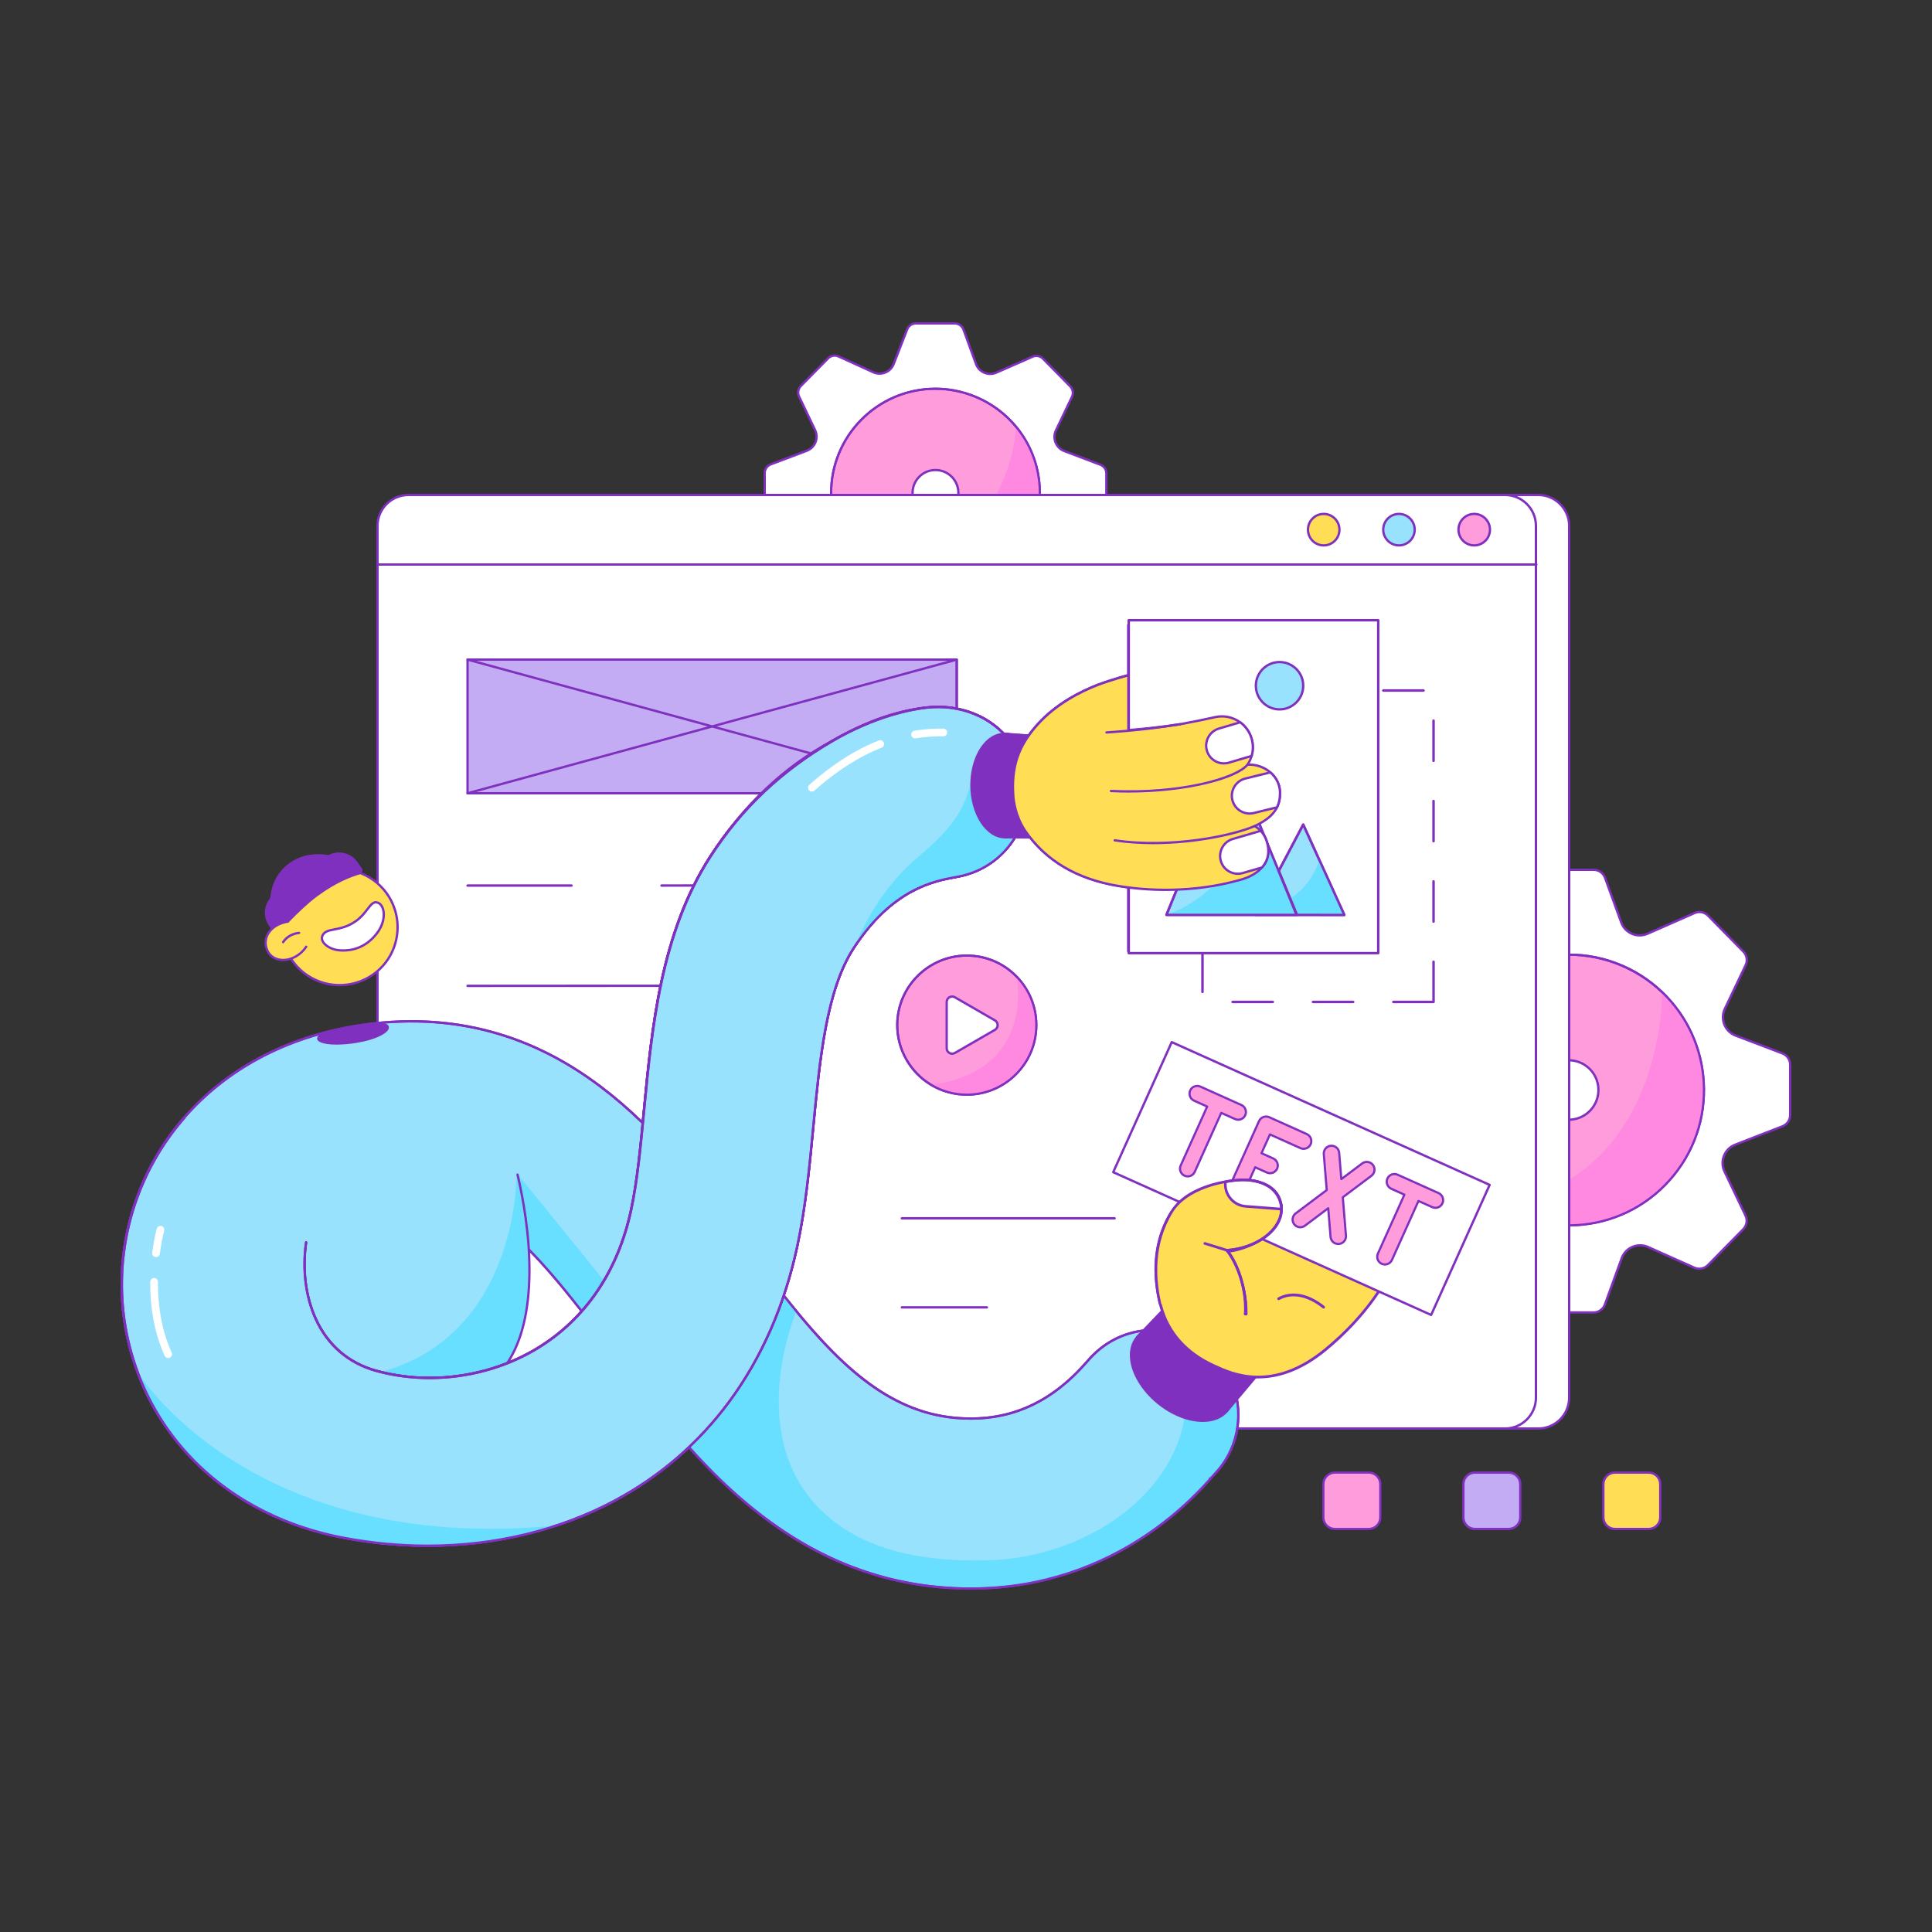 <svg xmlns="http://www.w3.org/2000/svg" version="1.1" viewBox="0 0 3000 3000" width="3000" height="3000">
<rect x="0" y="0" width="3000" height="3000" fill="#333333" stroke="none"/>
<defs/><!--ITEM: Illustration component 1--><g transform="translate(2090.4 1348.8) rotate(0.0 345.6 345.6)  scale(1.198 1.199)"><svg width="576.945" height="576.31" viewBox="0.0 0.0 576.945 576.31"><path d="m575.445 253.868c0-6.567-4.108-12.432-10.279-14.676 0 0-35.159-13.272-60.551-23.011-13.851-5.312-20.235-21.302-13.848-34.692l26.922-56.434c2.827-5.927 1.645-12.989-2.959-17.672l-45.765-46.548c-4.604-4.683-11.645-5.985-17.619-3.259 0 0-35.534 15.796-60.868 26.769-13.437 5.82-28.995-.885-33.999-14.646l-21.062-57.921c-2.244-6.171-8.109-10.279-14.676-10.279h-65.277c-6.567 0-12.432 4.108-14.676 10.28l-22.572 57.984c-5.301 13.617-20.96 19.976-34.253 13.909l-58.363-26.635c-5.974-2.726-13.015-1.424-17.619 3.258l-45.765 46.548c-4.604 4.683-5.786 11.745-2.959 17.672l26.952 56.497c6.393 13.402-.009 29.406-13.881 34.704-25.406 9.704-60.548 22.936-60.548 22.936-6.171 2.244-10.279 8.109-10.279 14.676v65.277c0 6.567 4.108 12.432 10.279 14.676l59.668 21.698c13.785 5.013 20.484 20.614 14.62 34.059-11.049 25.331-26.965 60.817-26.965 60.817-2.827 5.927-1.645 12.989 2.959 17.672l45.764 46.548c4.604 4.683 11.645 5.985 17.619 3.258l58.172-26.548c13.364-6.099 29.101.362 34.324 14.092l22.692 59.654c2.244 6.171 8.109 10.279 14.676 10.279h65.277c6.567 0 12.432-4.108 14.676-10.279l21.793-59.931c5.042-13.866 20.788-20.544 34.261-14.53l59.875 26.723c5.974 2.726 13.015 1.424 17.619-3.259l45.765-46.548c4.604-4.683 5.786-11.745 2.959-17.672l-27.232-57.084c-6.346-13.303-.093-29.198 13.619-34.603 25.516-10.058 61.245-23.807 61.245-23.807 6.171-2.244 10.279-8.109 10.279-14.676v-65.277z" fill="#fff"/><path d="m320.585 576.31h-65.276c-7.171 0-13.635-4.528-16.086-11.267l-22.684-59.634c-2.377-6.249-7.093-11.089-13.277-13.628s-12.939-2.409-19.021.367l-58.173 26.548c-6.524 2.977-14.285 1.542-19.312-3.572l-45.765-46.548c-5.027-5.113-6.331-12.897-3.243-19.369.144-.323 16.025-35.736 26.944-60.771 2.668-6.118 2.688-12.864.057-18.997-2.633-6.135-7.539-10.771-13.814-13.053l-59.668-21.698c-6.74-2.448-11.267-8.912-11.267-16.083v-65.277c0-7.17 4.527-13.634 11.267-16.085.336-.126 35.413-13.335 60.526-22.927 6.313-2.412 11.173-7.196 13.683-13.471 2.509-6.273 2.288-13.087-.621-19.186l-26.951-56.498c-3.088-6.472-1.784-14.256 3.243-19.369l45.765-46.548c5.026-5.113 12.787-6.549 19.312-3.572l58.362 26.635c6.048 2.76 12.774 2.904 18.938.402 6.161-2.502 10.883-7.293 13.296-13.49l22.572-57.984c2.436-6.707 8.9-11.235 16.072-11.235h65.276c7.171 0 13.635 4.528 16.086 11.267l21.063 57.921c2.277 6.264 6.902 11.166 13.023 13.802 6.119 2.635 12.854 2.628 18.97-.02 25.038-10.844 60.499-26.605 60.854-26.763 6.51-2.971 14.271-1.536 19.298 3.578l45.765 46.548c5.027 5.113 6.331 12.897 3.243 19.369l-26.922 56.435c-2.906 6.092-3.129 12.9-.627 19.17 2.503 6.271 7.354 11.057 13.658 13.475 25.099 9.626 60.192 22.875 60.544 23.008 6.723 2.444 11.25 8.909 11.25 16.079v65.277c0 7.17-4.527 13.635-11.267 16.085-.331.128-35.99 13.852-61.208 23.792-6.238 2.459-11.026 7.25-13.483 13.489-2.458 6.243-2.221 13.016.668 19.072l27.231 57.084c3.088 6.473 1.784 14.257-3.243 19.37l-45.765 46.548c-5.027 5.114-12.788 6.548-19.311 3.572l-59.864-26.719c-6.131-2.736-12.912-2.799-19.095-.178-6.182 2.622-10.851 7.542-13.146 13.852l-21.792 59.931c-2.451 6.739-8.916 11.267-16.087 11.267zm-126.422-89.345c3.458 0 6.921.679 10.237 2.041 6.961 2.857 12.268 8.304 14.943 15.337l22.691 59.654c2.028 5.579 7.359 9.313 13.273 9.313h65.276c5.914 0 11.246-3.734 13.267-9.292l21.793-59.931c2.583-7.102 7.836-12.638 14.793-15.588 6.959-2.951 14.589-2.879 21.489.201l59.876 26.724c5.389 2.458 11.79 1.277 15.938-2.941l45.765-46.548c4.146-4.216 5.221-10.636 2.675-15.974l-27.231-57.084c-3.252-6.816-3.519-14.438-.752-21.463 2.765-7.022 8.154-12.414 15.175-15.181 25.229-9.945 60.898-23.673 61.256-23.811 5.584-2.031 9.318-7.362 9.318-13.276v-65.277c0-5.914-3.734-11.245-9.292-13.266-.369-.139-35.471-13.391-60.576-23.02-6.992-2.682-12.595-8.209-15.37-15.164-2.775-6.953-2.518-14.816.706-21.574l26.922-56.434c2.546-5.338 1.471-11.757-2.675-15.974l-45.765-46.548c-4.146-4.217-10.547-5.402-15.927-2.945-.369.164-35.843 15.931-60.895 26.781-6.882 2.98-14.463 2.988-21.349.022-6.888-2.967-12.094-8.483-14.657-15.532l-21.062-57.921c-2.021-5.558-7.353-9.292-13.267-9.292h-65.276c-5.915 0-11.246 3.734-13.266 9.292l-22.585 58.016c-2.715 6.974-8.028 12.366-14.963 15.181-6.933 2.816-14.501 2.655-21.312-.452l-58.362-26.635c-5.383-2.456-11.781-1.271-15.927 2.946l-45.765 46.548c-4.146 4.217-5.221 10.636-2.675 15.974l26.951 56.497c3.227 6.764 3.481 14.634.699 21.592-2.782 6.959-8.395 12.485-15.397 15.16-25.12 9.594-60.204 22.806-60.556 22.938-5.573 2.027-9.308 7.358-9.308 13.272v65.277c0 5.914 3.734 11.245 9.292 13.266l59.668 21.698c7.063 2.568 12.583 7.785 15.546 14.689 2.962 6.902 2.939 14.494-.063 21.379-10.926 25.048-26.813 60.476-26.973 60.831-2.561 5.37-1.485 11.789 2.66 16.006l45.765 46.548c4.146 4.217 10.545 5.402 15.927 2.946l58.173-26.548c3.582-1.635 7.373-2.454 11.169-2.454z" fill="#8030bf"/><path d="m298.385 461.69c-37.26 2.12-72.47-7.55-101.98-25.8h-.01c-47.03-29.06-79.59-79.84-82.98-139.22-5.51-96.64 68.37-179.46 165.01-184.97 50.49-2.88 97.21 15.91 131.1 48.3 30.98 29.6 51.24 70.56 53.87 116.71 5.52 96.65-68.36 179.47-165.01 184.98z" fill="#ff9cdc"/><path d="m288.231 463.398c-32.764 0-64.539-8.988-92.479-26.243-.034-.018-.069-.037-.103-.058-49.095-30.336-80.366-82.802-83.651-140.346-5.545-97.273 69.077-180.922 166.346-186.468 24.892-1.421 49.227 2.286 72.357 11.013 22.345 8.431 42.466 21.107 59.805 37.678 32.464 31.019 51.75 72.803 54.307 117.655 2.69 47.122-13.131 92.471-44.55 127.692s-74.674 56.098-121.797 58.785c-3.419.194-6.834.292-10.234.292zm-91.183-28.772c.035.018.069.037.103.058 30.363 18.778 65.357 27.629 101.152 25.59 46.366-2.644 88.927-23.185 119.842-57.841 30.914-34.656 46.481-79.276 43.834-125.642-2.516-44.132-21.492-85.245-53.435-115.765-34.717-33.181-82.132-50.643-130.039-47.909-95.707 5.457-169.131 87.763-163.674 183.473 3.229 56.586 33.96 108.179 82.217 138.037z" fill="#8030bf"/><circle cx="288.406" cy="286.695" fill="#fff" r="38.497"/><path d="m288.355 326.694c-9.824 0-19.185-3.559-26.575-10.152-7.973-7.112-12.698-16.903-13.307-27.569-.608-10.667 2.974-20.931 10.086-28.904 7.112-7.972 16.902-12.698 27.569-13.306 10.672-.608 20.932 2.974 28.903 10.085 7.973 7.112 12.698 16.903 13.307 27.569.608 10.667-2.974 20.931-10.086 28.904-7.112 7.972-16.902 12.698-27.569 13.306-.778.044-1.555.066-2.328.066zm2.158-3.062.085 1.498-.085-1.498c9.865-.563 18.922-4.934 25.501-12.308 6.578-7.375 9.892-16.87 9.328-26.736-.562-9.866-4.933-18.923-12.308-25.501-7.374-6.578-16.854-9.893-26.736-9.329-9.865.563-18.922 4.934-25.501 12.308-6.578 7.375-9.892 16.87-9.328 26.736.562 9.866 4.933 18.923 12.308 25.501 7.373 6.579 16.85 9.889 26.736 9.329z" fill="#8030bf"/><path d="m298.385 461.69c-37.26 2.12-72.47-7.55-101.98-25.8 216.96-33.61 213.11-275.88 213.11-275.88l.01-.01c30.98 29.6 51.24 70.56 53.87 116.71 5.52 96.65-68.36 179.47-165.01 184.98z" fill="#ff88e0"/><path d="m288.231 463.398c-32.764 0-64.539-8.988-92.479-26.243-.034-.018-.069-.037-.103-.058-49.095-30.336-80.366-82.802-83.651-140.346-5.545-97.273 69.077-180.922 166.346-186.468 24.892-1.421 49.227 2.286 72.357 11.013 22.345 8.431 42.466 21.107 59.805 37.678 32.464 31.019 51.75 72.803 54.307 117.655 2.69 47.122-13.131 92.471-44.55 127.692s-74.674 56.098-121.797 58.785c-3.419.194-6.834.292-10.234.292zm-91.183-28.772c.035.018.069.037.103.058 30.363 18.778 65.357 27.629 101.152 25.59 46.366-2.644 88.927-23.185 119.842-57.841 30.914-34.656 46.481-79.276 43.834-125.642-2.516-44.132-21.492-85.245-53.435-115.765-34.717-33.181-82.132-50.643-130.039-47.909-95.707 5.457-169.131 87.763-163.674 183.473 3.229 56.586 33.96 108.179 82.217 138.037z" fill="#8030bf"/></svg></g><!--ITEM: Illustration component 2--><g transform="translate(1185.6 500.4) rotate(0.0 267.0 266.4)  scale(1.2 1.198)"><svg width="445.113" height="444.624" viewBox="0.0 0.0 445.113 444.624"><path d="m443.613 195.9c0-5.058-3.164-9.576-7.918-11.305 0 0-27.083-10.223-46.643-17.725-10.67-4.092-15.587-16.409-10.667-26.723l20.738-43.472c2.178-4.565 1.267-10.006-2.279-13.613l-35.253-35.856c-3.546-3.607-8.97-4.61-13.572-2.51 0 0-27.372 12.168-46.887 20.62-10.35 4.483-22.335-.682-26.19-11.282l-16.224-44.617c-1.729-4.754-6.247-7.918-11.305-7.918h-50.283c-5.058 0-9.576 3.165-11.305 7.919l-17.387 44.666c-4.083 10.489-16.146 15.387-26.386 10.714l-44.957-20.517c-4.602-2.1-10.026-1.097-13.572 2.51l-35.253 35.856c-3.546 3.607-4.457 9.047-2.279 13.613l20.761 43.52c4.925 10.324-.007 22.651-10.692 26.733-19.571 7.475-46.641 17.667-46.641 17.667-4.754 1.729-7.918 6.247-7.918 11.305v50.283c0 5.058 3.164 9.576 7.918 11.305l45.963 16.714c10.619 3.861 15.779 15.879 11.262 26.236-8.511 19.513-20.771 46.847-20.771 46.847-2.178 4.565-1.267 10.006 2.279 13.613l35.253 35.856c3.546 3.607 8.97 4.61 13.572 2.51l44.811-20.45c10.294-4.698 22.417.279 26.44 10.856l17.48 45.952c1.729 4.754 6.247 7.918 11.305 7.918h50.283c5.058 0 9.576-3.164 11.305-7.918l16.787-46.165c3.884-10.681 16.013-15.825 26.391-11.193l46.122 20.585c4.602 2.1 10.026 1.097 13.572-2.51l35.253-35.856c3.546-3.607 4.457-9.047 2.279-13.613l-20.977-43.972c-4.888-10.247-.072-22.491 10.491-26.655 19.655-7.748 47.178-18.338 47.178-18.338 4.754-1.729 7.918-6.247 7.918-11.305v-50.283z" fill="#fff"/><path d="m247.293 444.624h-50.283c-5.668 0-10.777-3.579-12.715-8.906l-17.472-45.931c-1.797-4.724-5.36-8.382-10.036-10.302-4.673-1.919-9.781-1.821-14.379.278l-44.811 20.45c-5.155 2.354-11.29 1.219-15.264-2.823l-35.253-35.856c-3.974-4.042-5.004-10.194-2.563-15.31.107-.241 12.34-27.519 20.75-46.801 2.018-4.624 2.032-9.724.043-14.36-1.99-4.637-5.698-8.142-10.442-9.867l-45.963-16.714c-5.326-1.936-8.905-7.046-8.905-12.714v-50.283c0-5.668 3.579-10.778 8.905-12.715.255-.096 27.275-10.271 46.618-17.659 4.773-1.823 8.446-5.439 10.343-10.183 1.896-4.742 1.73-9.893-.469-14.503l-20.761-43.52c-2.44-5.115-1.41-11.268 2.563-15.31l35.253-35.856c3.974-4.042 10.108-5.175 15.265-2.823l44.957 20.518c4.572 2.087 9.657 2.195 14.314.303 4.658-1.891 8.227-5.513 10.051-10.197l17.387-44.666c1.925-5.295 7.035-8.874 12.704-8.874h50.282c5.669 0 10.778 3.579 12.716 8.905l16.225 44.617c1.722 4.735 5.218 8.441 9.844 10.433s9.718 1.986 14.34-.015c19.285-8.353 46.6-20.493 46.873-20.615 5.145-2.348 11.277-1.213 15.251 2.829l35.253 35.856c3.974 4.042 5.004 10.194 2.563 15.31l-20.738 43.472c-2.196 4.606-2.365 9.752-.474 14.492 1.892 4.74 5.559 8.357 10.324 10.185 19.333 7.415 46.364 17.62 46.635 17.723 5.311 1.931 8.89 7.04 8.89 12.708v50.283c0 5.668-3.579 10.778-8.905 12.714-.249.096-27.716 10.668-47.141 18.324-4.715 1.859-8.335 5.479-10.192 10.196-1.857 4.719-1.679 9.839.505 14.417l20.978 43.972c2.44 5.116 1.41 11.268-2.563 15.31l-35.253 35.856c-3.975 4.043-10.108 5.176-15.265 2.823l-46.11-20.58c-4.637-2.069-9.763-2.117-14.435-.135-4.673 1.982-8.201 5.7-9.936 10.47l-16.787 46.165c-1.938 5.327-7.049 8.906-12.716 8.906zm-97.384-69.512c2.708 0 5.42.532 8.018 1.599 5.45 2.238 9.605 6.503 11.701 12.01l17.479 45.952c1.515 4.166 5.491 6.951 9.902 6.952h50.283c4.411 0 8.388-2.785 9.896-6.931l16.786-46.165c2.022-5.561 6.137-9.896 11.584-12.207 5.448-2.311 11.426-2.255 16.829.157l46.122 20.585c4.021 1.834 8.797.954 11.892-2.192l35.253-35.856c3.092-3.146 3.894-7.934 1.995-11.915l-20.978-43.972c-2.546-5.337-2.755-11.307-.589-16.808 2.165-5.499 6.386-9.721 11.884-11.888 19.436-7.661 46.913-18.237 47.188-18.343 4.172-1.517 6.957-5.494 6.957-9.905v-50.283c0-4.411-2.785-8.387-6.932-9.895-.288-.109-27.326-10.317-46.667-17.734-5.476-2.1-9.862-6.428-12.036-11.874-2.173-5.445-1.972-11.603.553-16.895l20.738-43.472c1.898-3.981 1.097-8.77-1.995-11.915l-35.253-35.856c-3.093-3.146-7.866-4.029-11.88-2.197-.287.128-27.614 12.274-46.914 20.632-5.386 2.334-11.324 2.34-16.718.018-5.394-2.323-9.47-6.643-11.478-12.163l-16.224-44.617c-1.508-4.146-5.484-6.931-9.896-6.931h-50.282c-4.412 0-8.389 2.785-9.896 6.931l-17.399 44.698c-2.126 5.461-6.287 9.683-11.717 11.888s-11.355 2.08-16.689-.354l-44.957-20.517c-4.015-1.832-8.788-.948-11.88 2.197l-35.253 35.856c-3.092 3.146-3.894 7.934-1.995 11.915l20.761 43.52c2.527 5.297 2.727 11.459.548 16.908-2.18 5.45-6.574 9.777-12.059 11.872-19.35 7.391-46.377 17.568-46.647 17.67-4.161 1.513-6.946 5.49-6.946 9.901v50.283c0 4.411 2.785 8.388 6.931 9.895l45.963 16.714c5.53 2.011 9.854 6.096 12.174 11.503 2.319 5.405 2.302 11.351-.05 16.742-8.417 19.296-20.655 46.588-20.778 46.862-1.913 4.013-1.111 8.802 1.98 11.947l35.253 35.856c3.093 3.146 7.867 4.028 11.879 2.197l44.811-20.45c2.806-1.281 5.773-1.922 8.747-1.922z" fill="#8030bf"/><path d="m230.193 355.987c-34.76 1.98-67.2-9.37-92.34-29.62-28.7-23.11-47.88-57.81-50.14-97.49-4.25-74.45 52.66-138.24 127.1-142.49 44.63-2.54 85.42 16.89 111.87 48.89 17.66 21.39 28.92 48.39 30.62 78.22 4.25 74.45-52.66 138.24-127.11 142.49z" fill="#ff9cdc"/><path d="m222.459 357.626c-31.079 0-61.175-10.564-85.495-30.154-30.011-24.165-48.479-60.072-50.668-98.514-4.287-75.106 53.329-139.699 128.437-143.987 43.173-2.46 85.443 16.01 113.045 49.402 18.579 22.504 29.278 49.837 30.942 79.043 2.076 36.385-10.141 71.4-34.4 98.595-24.26 27.194-57.659 43.315-94.045 45.392-2.609.149-5.218.223-7.815.223zm-.064-270.035c-2.497 0-4.995.071-7.501.213-73.546 4.199-129.964 67.448-125.765 140.993 2.144 37.643 20.227 72.803 49.613 96.466 25.805 20.785 58.252 31.196 91.369 29.309 35.63-2.034 68.335-17.819 92.09-44.448s35.718-60.916 33.684-96.545c-1.629-28.6-12.105-55.363-30.296-77.397-25.426-30.76-63.56-48.59-103.194-48.59z" fill="#8030bf"/><path d="m230.193 355.987c-34.76 1.98-67.2-9.37-92.34-29.62 185.28-21.85 188.82-191.08 188.82-191.08l.01-.01c17.66 21.39 28.92 48.39 30.62 78.22 4.25 74.45-52.66 138.24-127.11 142.49z" fill="#ff88e0"/><circle cx="222.505" cy="221.187" fill="#fff" r="29.655"/><g fill="#8030bf"><path d="m222.466 252.343c-7.652 0-14.943-2.772-20.7-7.907-6.21-5.54-9.891-13.166-10.364-21.475-.474-8.308 2.316-16.303 7.856-22.513 5.539-6.21 13.166-9.891 21.475-10.365 8.312-.474 16.302 2.316 22.513 7.856 6.21 5.54 9.891 13.166 10.365 21.474.978 17.151-12.18 31.9-29.331 32.878-.606.035-1.211.052-1.813.052zm.077-59.311c-.545 0-1.091.016-1.64.047-7.508.428-14.4 3.755-19.406 9.366-5.006 5.612-7.527 12.837-7.099 20.346.428 7.508 3.754 14.4 9.365 19.406s12.819 7.528 20.347 7.099c15.499-.884 27.39-14.213 26.505-29.712-.428-7.508-3.754-14.4-9.366-19.406-5.202-4.641-11.791-7.146-18.706-7.146z"/><path d="m222.459 357.626c-31.079 0-61.175-10.564-85.495-30.154-30.011-24.165-48.479-60.072-50.668-98.514-4.287-75.106 53.329-139.699 128.437-143.987 43.173-2.46 85.443 16.01 113.045 49.402 18.579 22.504 29.278 49.837 30.942 79.043 2.076 36.385-10.141 71.4-34.4 98.595-24.26 27.194-57.659 43.315-94.045 45.392-2.609.149-5.218.223-7.815.223zm-.064-270.035c-2.497 0-4.995.071-7.501.213-73.546 4.199-129.964 67.448-125.765 140.993 2.144 37.643 20.227 72.803 49.613 96.466 25.805 20.785 58.252 31.196 91.369 29.309 35.63-2.034 68.335-17.819 92.09-44.448s35.718-60.916 33.684-96.545c-1.629-28.6-12.105-55.363-30.296-77.397-25.426-30.76-63.56-48.59-103.194-48.59z"/></g></svg></g><!--ITEM: Illustration component 3--><g transform="translate(584.4 766.8) rotate(0.0 927.0 726.6)  scale(1.2 1.2)"><svg width="1545.014" height="1211.014" viewBox="0.0 0.0 1545.014 1211.014"><rect fill="#fff" height="1208" rx="40" width="1499" x="44.507" y="1.507"/><path d="m1503.507 1211.014h-1419c-22.887 0-41.507-18.62-41.507-41.507v-1128c-0-22.887 18.619-41.507 41.507-41.507h1419c22.887 0 41.507 18.62 41.507 41.507v1128c0 22.887-18.62 41.507-41.507 41.507zm-1419-1208c-21.225 0-38.493 17.268-38.493 38.493v1128c0 21.225 17.268 38.493 38.493 38.493h1419c21.226 0 38.493-17.268 38.493-38.493v-1128c0-21.225-17.268-38.493-38.493-38.493h-1419z" fill="#8030bf"/><rect fill="#fff" height="1208" rx="40" width="1499" x="1.507" y="1.507"/><path d="m1460.507 1211.014h-1419c-22.888 0-41.507-18.62-41.507-41.507v-1128c0-22.887 18.619-41.507 41.507-41.507h1419c22.887 0 41.507 18.62 41.507 41.507v1128c0 22.887-18.62 41.507-41.507 41.507zm-1419-1208c-21.225 0-38.493 17.268-38.493 38.493v1128c0 21.225 17.268 38.493 38.493 38.493h1419c21.226 0 38.493-17.268 38.493-38.493v-1128c0-21.225-17.268-38.493-38.493-38.493h-1419z" fill="#8030bf"/><path d="m1501.007 93.031h-1499c-.842 0-1.524-.683-1.524-1.524s.683-1.524 1.524-1.524h1499c.842 0 1.524.683 1.524 1.524s-.683 1.524-1.524 1.524z" fill="#8030bf"/><circle cx="1420.641" cy="46.373" fill="#ff9cdc" r="20.366"/><path d="m1420.64 68.239c-12.057 0-21.865-9.809-21.865-21.866s9.809-21.866 21.865-21.866 21.866 9.809 21.866 21.866-9.81 21.866-21.866 21.866zm0-40.732c-10.402 0-18.865 8.463-18.865 18.866s8.463 18.866 18.865 18.866 18.866-8.463 18.866-18.866-8.463-18.866-18.866-18.866z" fill="#8030bf"/><circle cx="1323.257" cy="46.373" fill="#98e2fd" r="20.366"/><path d="m1323.257 68.239c-12.057 0-21.866-9.809-21.866-21.866s9.81-21.866 21.866-21.866 21.866 9.809 21.866 21.866-9.81 21.866-21.866 21.866zm0-40.732c-10.403 0-18.866 8.463-18.866 18.866s8.463 18.866 18.866 18.866 18.866-8.463 18.866-18.866-8.463-18.866-18.866-18.866z" fill="#8030bf"/><circle cx="1225.873" cy="46.373" fill="#ffde55" r="20.366"/><path d="m1225.873 68.239c-12.057 0-21.866-9.809-21.866-21.866s9.81-21.866 21.866-21.866 21.866 9.809 21.866 21.866-9.81 21.866-21.866 21.866zm0-40.732c-10.403 0-18.866 8.463-18.866 18.866s8.463 18.866 18.866 18.866 18.866-8.463 18.866-18.866-8.463-18.866-18.866-18.866z" fill="#8030bf"/><path d="m118.007 214.507h633v173h-633z" fill="#c4acf4"/><path d="m751.007 389.007h-633c-.828 0-1.5-.671-1.5-1.5v-173c0-.829.672-1.5 1.5-1.5h633c.828 0 1.5.671 1.5 1.5v173c0 .829-.672 1.5-1.5 1.5zm-631.5-3h630v-170h-630z" fill="#8030bf"/><path d="m118.006 389.007c-.659 0-1.264-.438-1.446-1.105-.218-.799.253-1.624 1.052-1.842l311.206-85.053-311.207-85.053c-.799-.218-1.27-1.043-1.052-1.842.219-.798 1.041-1.269 1.843-1.051l316.104 86.392 316.104-86.392c.455-.124.935-.029 1.306.254.372.284.59.725.59 1.192v173c0 .468-.218.909-.59 1.192-.371.284-.851.378-1.306.254l-316.104-86.392-316.104 86.393c-.133.036-.266.054-.396.054zm322.19-88 309.311 84.535v-169.07z" fill="#8030bf"/><path d="m854.007 687.507c0 49.71-40.29 90-90 90-16.82 0-32.56-4.61-46.03-12.65-26.33-15.69-43.97-44.46-43.97-77.35 0-49.71 40.29-90 90-90 25.34 0 48.23 10.47 64.58 27.32 15.74 16.2 25.42 38.3 25.42 62.68z" fill="#ff9cdc"/><path d="m764.007 778.926c-16.504 0-32.672-4.444-46.758-12.851-27.548-16.416-44.661-46.522-44.661-78.568 0-50.409 41.011-91.419 91.419-91.419 24.938 0 48.234 9.855 65.599 27.751 16.65 17.136 25.82 39.748 25.82 63.667 0 50.409-41.011 91.419-91.419 91.419zm0-180c-48.844 0-88.581 39.737-88.581 88.581 0 31.052 16.583 60.224 43.277 76.131 13.646 8.145 29.312 12.45 45.304 12.45 48.844 0 88.581-39.737 88.581-88.581 0-23.178-8.885-45.086-25.019-61.691-16.825-17.341-39.399-26.89-63.563-26.89z" fill="#8030bf"/><path d="m800.41 681.374c4.716 2.723 4.716 9.53 0 12.253l-25.896 14.951-25.896 14.951c-4.716 2.723-10.611-.681-10.611-6.126v-59.804c0-5.446 5.895-8.849 10.611-6.126l25.896 14.951 25.896 14.951z" fill="#fff"/><path d="m745.081 725.99c-1.473 0-2.944-.388-4.287-1.163-2.685-1.55-4.287-4.326-4.287-7.425v-59.804c0-3.1 1.603-5.875 4.287-7.425s5.891-1.55 8.574 0l51.792 29.902c2.685 1.55 4.287 4.326 4.287 7.425s-1.603 5.875-4.287 7.425l-51.792 29.902c-1.342.775-2.814 1.163-4.287 1.163zm0-73.975c-.957 0-1.914.252-2.787.756-1.745 1.007-2.787 2.812-2.787 4.827v59.804c0 2.015 1.042 3.82 2.787 4.827 1.746 1.008 3.828 1.007 5.574 0l51.792-29.902c1.745-1.008 2.787-2.813 2.787-4.828s-1.042-3.82-2.787-4.828l-51.792-29.902c-.872-.503-1.83-.755-2.787-.755z" fill="#8030bf"/><path d="m854.007 687.507c0 49.71-40.29 90-90 90-16.82 0-32.56-4.61-46.03-12.65 136.53-18.85 110.61-140.03 110.61-140.03 15.74 16.2 25.42 38.3 25.42 62.68z" fill="#ff88e0"/><g fill="#8030bf"><path d="m764.007 778.926c-16.504 0-32.672-4.444-46.758-12.851-27.548-16.416-44.661-46.522-44.661-78.568 0-50.409 41.011-91.419 91.419-91.419 24.938 0 48.234 9.855 65.599 27.751 16.65 17.136 25.82 39.748 25.82 63.667 0 50.409-41.011 91.419-91.419 91.419zm0-180c-48.844 0-88.581 39.737-88.581 88.581 0 31.052 16.583 60.224 43.277 76.131 13.646 8.145 29.312 12.45 45.304 12.45 48.844 0 88.581-39.737 88.581-88.581 0-23.178-8.885-45.086-25.019-61.691-16.825-17.341-39.399-26.89-63.563-26.89z"/><path d="m1368.007 659.13h-52c-.896 0-1.623-.727-1.623-1.623s.727-1.623 1.623-1.623h50.377v-50.377c0-.896.727-1.623 1.623-1.623s1.623.727 1.623 1.623v52c0 .896-.727 1.623-1.623 1.623zm-104 0h-52c-.896 0-1.623-.727-1.623-1.623s.727-1.623 1.623-1.623h52c.896 0 1.623.727 1.623 1.623s-.727 1.623-1.623 1.623zm-104 0h-52c-.896 0-1.623-.727-1.623-1.623s.727-1.623 1.623-1.623h52c.896 0 1.623.727 1.623 1.623s-.727 1.623-1.623 1.623zm-91-13c-.896 0-1.623-.727-1.623-1.623v-52c0-.896.727-1.623 1.623-1.623s1.623.727 1.623 1.623v52c0 .896-.727 1.623-1.623 1.623zm299-91c-.896 0-1.623-.727-1.623-1.623v-52c0-.896.727-1.623 1.623-1.623s1.623.727 1.623 1.623v52c0 .896-.727 1.623-1.623 1.623zm-299-13c-.896 0-1.623-.727-1.623-1.623v-52c0-.896.727-1.623 1.623-1.623s1.623.727 1.623 1.623v52c0 .896-.727 1.623-1.623 1.623zm299-91c-.896 0-1.623-.727-1.623-1.623v-52c0-.896.727-1.623 1.623-1.623s1.623.727 1.623 1.623v52c0 .896-.727 1.623-1.623 1.623zm-299-13c-.896 0-1.623-.727-1.623-1.623v-52c0-.896.727-1.623 1.623-1.623s1.623.727 1.623 1.623v52c0 .896-.727 1.623-1.623 1.623zm299-91c-.896 0-1.623-.727-1.623-1.623v-52c0-.896.727-1.623 1.623-1.623s1.623.727 1.623 1.623v52c0 .896-.727 1.623-1.623 1.623zm-299-13c-.896 0-1.623-.727-1.623-1.623v-52c0-.896.727-1.623 1.623-1.623s1.623.727 1.623 1.623v52c0 .896-.727 1.623-1.623 1.623zm286-78h-52c-.896 0-1.623-.727-1.623-1.623s.727-1.623 1.623-1.623h52c.896 0 1.623.727 1.623 1.623s-.727 1.623-1.623 1.623zm-104 0h-52c-.896 0-1.623-.727-1.623-1.623s.727-1.623 1.623-1.623h52c.896 0 1.623.727 1.623 1.623s-.727 1.623-1.623 1.623zm-104 0h-52c-.896 0-1.623-.727-1.623-1.623s.727-1.623 1.623-1.623h52c.896 0 1.623.727 1.623 1.623s-.727 1.623-1.623 1.623z"/><path d="m252.528 508.445h-134.521c-.854 0-1.545-.692-1.545-1.545s.691-1.545 1.545-1.545h134.521c.854 0 1.545.692 1.545 1.545s-.691 1.545-1.545 1.545z"/><path d="m368.954 508.445c-.852 0-1.543-.69-1.545-1.542-.002-.853.688-1.546 1.542-1.548l195.053-.394h.003c.852 0 1.543.69 1.545 1.542.002.853-.688 1.546-1.542 1.548l-195.053.394z"/><path d="m118.008 638.248c-.854 0-1.545-.691-1.546-1.544 0-.853.691-1.545 1.544-1.545l446-.196c.854 0 1.545.691 1.546 1.544 0 .853-.691 1.545-1.544 1.545z"/><path d="m955.328 939.052h-275.321c-.854 0-1.545-.692-1.545-1.545s.691-1.545 1.545-1.545h275.321c.854 0 1.545.692 1.545 1.545s-.691 1.545-1.545 1.545z"/><path d="m790.007 1054.296h-110c-.854 0-1.545-.692-1.545-1.545s.691-1.545 1.545-1.545h110c.854 0 1.545.692 1.545 1.545s-.691 1.545-1.545 1.545z"/></g><path d="m972.932 169.922h316v422h-316z" fill="#fff"/><path d="m1288.932 593.474h-316c-.857 0-1.553-.695-1.553-1.552v-422c0-.857.695-1.552 1.553-1.552h316c.857 0 1.553.695 1.553 1.552v422c0 .857-.695 1.552-1.553 1.552zm-314.447-3.104h312.895v-418.896h-312.895z" fill="#8030bf"/><path d="m1246.007 543.507-52.07-.09h-60.5l60.5-114.5 20.47 45.05z" fill="#98e2fd"/><path d="m1246.007 545.007h-.003l-52.07-.09h-60.497c-.525 0-1.014-.275-1.285-.726s-.287-1.01-.041-1.475l60.5-114.5c.267-.506.777-.813 1.371-.799.571.017 1.084.358 1.32.879l52.07 114.59c.212.465.172 1.005-.104 1.434-.276.428-.751.687-1.261.687zm-110.081-3.09h58.011l49.739.086-49.841-109.683z" fill="#8030bf"/><path d="m1185.437 543.417h-164.77l82.34-201.91 26.32 64.48z" fill="#98e2fd"/><path d="m1185.436 544.917h-164.77c-.5 0-.966-.249-1.245-.663-.278-.415-.332-.941-.144-1.403l82.34-201.91c.229-.564.779-.934 1.389-.934s1.158.369 1.389.933l82.43 201.91c.188.462.135.989-.144 1.403-.278.415-.745.664-1.245.664zm-162.538-3h160.306l-80.196-196.439-80.109 196.439z" fill="#8030bf"/><circle cx="1163.932" cy="252.922" fill="#98e2fd" r="30"/><path d="m1163.932 284.422c-17.369 0-31.5-14.131-31.5-31.5s14.131-31.5 31.5-31.5 31.5 14.131 31.5 31.5-14.131 31.5-31.5 31.5zm0-60c-15.715 0-28.5 12.785-28.5 28.5s12.785 28.5 28.5 28.5 28.5-12.785 28.5-28.5-12.785-28.5-28.5-28.5z" fill="#8030bf"/><path d="m1246.007 543.507-52.07-.09h-26.19c-1.33-8.3.65-15.97 9.21-20.76 27.45-15.34 37.45-48.69 37.45-48.69z" fill="#69dfff"/><path d="m1185.437 543.417h-164.77c97.16-34.58 108.66-137.43 108.66-137.43z" fill="#69dfff"/><path d="m1246.007 545.007h-.003l-59.901-.09c-.607 0-1.154-.366-1.387-.927l-23.096-55.91c-.17-.412-.148-.879.061-1.273l30.93-58.59c.267-.506.815-.813 1.37-.799.572.017 1.085.358 1.321.879l52.07 114.59c.212.465.172 1.005-.104 1.434-.276.428-.751.687-1.261.687zm-58.901-3.09h6.831l49.739.086-49.84-109.682-29.174 55.264 22.443 54.333z" fill="#8030bf"/><path d="m1185.436 544.917h-164.77c-.5 0-.966-.249-1.245-.663-.278-.415-.332-.941-.144-1.403l82.34-201.91c.229-.564.779-.934 1.389-.934s1.158.369 1.389.933l82.43 201.91c.188.462.135.989-.144 1.403-.278.415-.745.664-1.245.664zm-162.538-3h160.306l-80.196-196.439-80.109 196.439z" fill="#8030bf"/></svg></g><!--ITEM: Illustration component 4--><g transform="translate(187.2 1040.4) rotate(0.0 1005.6 714)  scale(1.2 1.2)"><svg width="1676.541" height="1190.098" viewBox="0.0 0.0 1676.541 1190.098"><path d="m306.747 404.04c30.188-9.86 49.875-37.06 51.614-66.962.522-9.089-.599-18.425-3.597-27.608-12.859-39.386-55.2-60.874-94.579-48.024-39.371 12.857-60.874 55.2-48.017 94.571 2.05 6.252 4.826 12.06 8.228 17.345 18.005 27.998 53.227 41.495 86.352 30.679z" fill="#ffde55"/><path d="m283.466 409.253c-25.498 0-49.99-12.776-64.333-35.08-3.506-5.447-6.329-11.398-8.392-17.689-6.343-19.423-4.74-40.154 4.512-58.374 9.251-18.22 25.043-31.747 44.466-38.09 40.101-13.089 83.379 8.887 96.471 48.984 2.983 9.139 4.217 18.614 3.668 28.16-1.841 31.648-22.505 58.458-52.645 68.302-7.829 2.557-15.838 3.787-23.747 3.787zm-.062-150.014c-7.542 0-15.205 1.17-22.754 3.633-18.661 6.094-33.834 19.091-42.723 36.596-8.89 17.506-10.429 37.423-4.335 56.083 1.982 6.046 4.695 11.766 8.063 16.999 18.053 28.074 52.852 40.435 84.625 30.065 28.959-9.458 48.813-35.217 50.582-65.624.526-9.17-.659-18.274-3.525-27.056-10.114-30.976-38.98-50.696-69.934-50.696z" fill="#8030bf"/><path d="m275.945 242.872s-30.255-11.267-57.292 8.752c-27.32 20.228-23.489 52.316-23.489 52.316l80.781-61.067z" fill="#8030bf"/><path d="m195.164 305.439c-.199 0-.398-.04-.587-.12-.495-.21-.839-.669-.902-1.203-.039-.33-3.613-33.189 24.086-53.699 27.376-20.269 58.396-9.067 58.707-8.952.513.191.882.646.961 1.188s-.143 1.083-.58 1.414l-80.78 61.067c-.265.2-.583.303-.904.303zm60.328-64.176c-10.438 0-23.586 2.414-35.946 11.566-21.757 16.109-23.211 40.183-23.041 48.216l76.183-57.592c-3.354-.893-9.546-2.19-17.195-2.19z" fill="#8030bf"/><path d="m201.533 341.69s27.911-32.156 52.245-50.173c24.632-18.238 45.208-25.624 54.718-28.317 2.701-.765 3.821-3.974 2.198-6.263l-5.441-7.673c-7.675-10.823-21.981-14.73-34.029-9.17-10.388 4.793-24.383 12.468-41.84 24.696-12.111 8.483-24.432 20.491-33.661 30.297-9.043 9.609-10.027 24.27-2.394 35.033l8.205 11.571z" fill="#8030bf"/><path d="m201.534 343.19c-.024 0-.049 0-.073-.002-.46-.022-.884-.255-1.15-.63l-8.205-11.571c-8.024-11.316-6.963-26.847 2.525-36.929 8.514-9.046 21.304-21.68 33.894-30.498 15.034-10.531 29.189-18.885 42.071-24.83 12.676-5.849 27.763-1.782 35.882 9.665l5.44 7.673c1.046 1.475 1.313 3.374.711 5.078-.599 1.699-1.99 3.006-3.723 3.497-9.863 2.792-30.024 10.153-54.235 28.079-23.924 17.714-51.726 49.631-52.004 49.951-.285.329-.699.517-1.133.517zm81.146-104.115c-3.651 0-7.341.771-10.827 2.38-12.721 5.87-26.72 14.134-41.608 24.563-12.381 8.672-25.013 21.153-33.429 30.096-8.514 9.046-9.466 22.982-2.264 33.138l7.109 10.025c5.732-6.456 29.959-33.221 51.224-48.966 24.594-18.21 45.143-25.706 55.203-28.554.808-.229 1.432-.815 1.711-1.607.281-.799.162-1.653-.329-2.345l-5.44-7.673c-5.048-7.118-13.101-11.056-21.35-11.056z" fill="#8030bf"/><path d="m216.225 325.6c-20.205 3.24-32.215 18.348-27.461 34.146 6.593 21.908 37.221 19.742 51.483-1.701" fill="#ffde55"/><path d="m210.38 376.695c-1.439 0-2.872-.103-4.291-.313-9.236-1.371-16.074-7.276-18.761-16.204-2.112-7.018-1.131-14.305 2.764-20.52 5.04-8.045 14.479-13.709 25.896-15.539.811-.136 1.588.425 1.719 1.244.131.818-.426 1.587-1.244 1.718-10.562 1.693-19.247 6.858-23.828 14.17-3.478 5.55-4.319 11.796-2.433 18.063 2.372 7.882 8.171 12.89 16.328 14.1 11.812 1.752 24.858-4.758 32.469-16.2.46-.691 1.39-.877 2.08-.418.689.459.877 1.39.418 2.08-7.338 11.032-19.423 17.819-31.116 17.819z" fill="#8030bf"/><path d="m210.341 353.641c-.282 0-.568-.079-.821-.246-.693-.455-.887-1.384-.432-2.077 7.804-11.899 21.278-12.596 21.849-12.619.823-.043 1.526.608 1.562 1.436.034.827-.607 1.525-1.435 1.561-.158.008-12.537.7-19.468 11.268-.287.439-.767.677-1.255.677z" fill="#8030bf"/><path d="m304.395 324.976c16.123-11.307 18.924-27.711 28.673-23.818 9.214 3.679 11.488 23.169-1.636 39.933-15.083 19.266-33.564 22.708-47.703 21.67-14.662-1.076-25.659-10.818-22.733-18.392 4.676-12.103 22.242-4.556 43.4-19.393z" fill="#fff"/><path d="m288.118 364.423c-1.559 0-3.062-.061-4.499-.166-9.707-.712-18.844-5.319-22.734-11.465-1.931-3.048-2.376-6.148-1.289-8.963 2.662-6.89 8.936-8.108 16.878-9.651 7.51-1.458 16.856-3.274 27.061-10.43 6.805-4.772 11.23-10.556 14.786-15.203 4.877-6.374 8.729-11.403 15.305-8.78 3.605 1.44 6.316 4.926 7.635 9.816 2.073 7.691.891 20.251-8.647 32.435-14.141 18.063-31.283 22.407-44.494 22.408zm42.178-62.34c-3.088 0-5.547 2.998-9.593 8.285-3.682 4.811-8.263 10.798-15.446 15.836-10.728 7.523-20.422 9.406-28.211 10.918-7.58 1.472-12.587 2.445-14.651 7.787-.924 2.392.047 4.734 1.024 6.277 2.836 4.479 10.249 9.332 20.419 10.078 12.907.947 31.419-1.946 46.413-21.099 8.865-11.324 9.911-23.133 8.112-29.804-1.066-3.956-3.145-6.729-5.852-7.811-.788-.314-1.519-.468-2.216-.468z" fill="#8030bf"/><path d="m1099.979 1188.598c-13.926 0-27.96-.677-42.08-2.033-94.966-9.126-179.907-47.816-259.679-118.282-22.354-19.746-43.132-40.907-62.816-62.886-28.725 27.218-61.007 50.453-96.548 69.449-71.778 38.363-155.062 58.12-241.587 58.123-34.889 0-70.289-3.209-105.699-9.706-88.709-16.277-163.258-58.249-215.588-121.377-48.785-58.85-75.23-133.547-74.466-210.331.774-77.811 29.368-153.091 80.512-211.972 54.801-63.091 131.809-104.269 222.699-119.082 61.43-10.013 120.647-7.354 176.006 7.901 49.881 13.745 96.09 37.063 141.27 71.283 18.914 14.327 36.735 29.914 53.704 46.401.515-5.323 1.025-10.687 1.54-16.085 10.247-107.476 21.86-229.292 85.671-328.457 42.717-66.385 96.006-116.86 158.387-150.023 52.316-27.813 97.23-36.051 118.814-40.01 1.074-.196 2.085-.382 3.031-.56 59.709-11.2 117.191 28.134 128.388 87.845 11.195 59.71-28.134 117.191-87.845 128.388-1.213.228-2.509.466-3.887.718-26.585 4.876-81.903 15.021-131.881 92.69-34.885 54.211-43.418 143.724-51.672 230.289-4.899 51.391-9.965 104.53-20.725 154.458-4.755 22.067-10.592 43.382-17.491 63.902 66.478 84.315 131.432 149.732 220.905 158.331 66.971 6.423 122.636-16.795 170.188-71.014 4.06-4.629 8.257-9.414 14.21-14.706 45.406-40.361 114.936-36.271 155.295 9.135 38.572 43.395 36.545 108.821-3.344 149.765-.238.271-.491.561-.761.867-13.488 15.38-49.318 56.234-108.208 90.989-33.799 19.947-70.026 34.789-107.678 44.115-31.912 7.904-64.96 11.873-98.667 11.873zm309.638-142.417c-.038.034-.076.068-.115.103.039-.034.077-.068.115-.103zm.076-.067c-.009.007-.018.015-.025.022.008-.008.017-.016.025-.022zm-1034.382-371.455c-11.243 0-22.935.979-35.195 2.978-86.74 14.137-118.144 69.247-118.611 116.108-.446 44.872 31.135 86.641 109.768 113.131 40.648 13.693 177.495 25.027 266.583-75.782-76.897-98.552-136.173-156.435-222.546-156.435z" fill="#98e2fd"/><path d="m1099.979 1190.098c-13.926 0-28.132-.687-42.224-2.04-95.292-9.157-180.511-47.968-260.528-118.651-20.632-18.226-40.896-38.473-61.912-61.863-28.491 26.806-60.697 49.889-95.752 68.625-71.355 38.137-155.14 58.297-242.294 58.3-35.12 0-70.773-3.273-105.97-9.73-89.061-16.342-163.915-58.492-216.473-121.896-49.01-59.123-75.578-134.165-74.81-211.303.778-78.167 29.501-153.79 80.879-212.94 55.033-63.358 132.349-104.708 223.59-119.579 61.644-10.047 121.075-7.377 176.646 7.936 50.065 13.796 96.441 37.195 141.776 71.534 17.455 13.222 34.36 27.75 51.604 44.355.38-3.946.758-7.913 1.138-11.9l.104-1.085c10.264-107.65 21.896-229.657 85.902-329.126 42.858-66.604 96.334-117.251 158.944-150.537 52.519-27.921 97.586-36.187 119.244-40.16 1.076-.197 2.085-.382 3.029-.559 29.268-5.492 58.928.748 83.51 17.567 24.58 16.819 41.14 42.203 46.629 71.476 11.33 60.428-28.615 118.808-89.043 130.138-1.215.228-2.513.467-3.894.719-26.377 4.838-81.264 14.905-130.889 92.026-34.686 53.901-43.203 143.224-51.438 229.605-4.906 51.461-9.977 104.639-20.754 154.646-4.681 21.728-10.493 43.019-17.277 63.294 69.771 88.394 133.832 148.91 219.369 157.13 66.46 6.375 121.714-16.689 168.917-70.51 4.088-4.661 8.315-9.481 14.341-14.838 22.261-19.787 50.89-29.724 80.625-27.972 29.731 1.749 57.002 14.971 76.788 37.231 18.847 21.203 28.837 48.491 28.129 76.835-.703 28.206-11.897 54.832-31.52 74.973l-.708.811c-13.53 15.428-49.476 56.414-108.572 91.291-33.923 20.02-70.286 34.918-108.08 44.279-31.925 7.908-65.243 11.917-99.027 11.917zm-364.575-186.201c.021 0 .041 0 .062.001.404.016.785.196 1.056.498 21.306 23.788 41.813 44.318 62.692 62.763 79.525 70.249 164.189 108.818 258.829 117.913 13.996 1.345 28.105 2.026 41.937 2.026 33.542 0 66.617-3.98 98.307-11.829 37.511-9.292 73.604-24.079 107.275-43.951 52.118-30.758 86.121-66.322 102.495-84.633-.037-.131-.055-.267-.055-.402 0-.417.174-.832.513-1.128l.101-.09c.013-.011.025-.022.038-.033.039-.037.085-.076.119-.103.329-.256.732-.354 1.115-.303 1.306-1.473 2.478-2.81 3.517-3.995l.763-.87c39.52-40.567 40.968-105.454 3.349-147.776-19.254-21.661-45.79-34.527-74.722-36.229-28.935-1.701-56.795 7.965-78.456 27.219-5.886 5.233-10.051 9.981-14.078 14.574-42.706 48.692-91.944 72.565-149.969 72.568-7.037 0-14.191-.35-21.491-1.05-41.877-4.024-81.083-20.734-119.857-51.084-39.538-30.947-75.323-73.873-102.082-107.812-.313-.398-.405-.927-.244-1.407 6.859-20.401 12.729-41.847 17.447-63.74 10.739-49.835 15.801-102.925 20.695-154.266 8.273-86.772 16.825-176.463 51.905-230.978 50.329-78.214 106.079-88.44 132.871-93.354 1.377-.251 2.671-.489 3.882-.716 58.802-11.026 97.672-67.835 86.646-126.637-5.341-28.485-21.455-53.187-45.374-69.552-23.919-16.367-52.776-22.437-81.263-17.095-.948.178-1.961.364-3.038.561-21.512 3.946-66.271 12.156-118.38 39.858-62.151 33.042-115.253 83.344-157.829 149.511-63.612 98.857-75.208 220.478-85.438 327.781l-.104 1.092c-.479 5.033-.956 10.035-1.437 15.002-.056.574-.436 1.065-.977 1.264-.538.198-1.148.07-1.562-.333-17.934-17.424-35.455-32.563-53.564-46.281-45.027-34.104-91.07-57.34-140.763-71.033-55.149-15.197-114.152-17.844-175.366-7.867-90.54 14.756-167.24 55.762-221.808 118.585-50.912 58.614-79.374 133.549-80.145 211.004-.761 76.43 25.562 150.781 74.12 209.359 52.103 62.854 126.346 104.646 214.705 120.859 35.019 6.425 70.489 9.683 105.429 9.682 86.663-.003 169.958-20.041 240.88-57.946 35.278-18.855 67.652-42.143 96.224-69.215.278-.265.648-.411 1.031-.411zm-336.949-86.661c-31.311 0-55.645-4.891-67.66-8.939-92.201-31.061-111.139-79.446-110.789-114.567.473-47.472 32.211-103.288 119.869-117.574 12.202-1.989 24.125-2.997 35.437-2.997 85.086 0 144.273 55.182 223.729 157.012.444.57.42 1.375-.059 1.916-48.461 54.837-109.594 74.488-152.345 81.318-17.229 2.752-33.476 3.832-48.182 3.832zm-23.144-241.077c-11.15 0-22.911.995-34.954 2.958-85.82 13.987-116.891 68.392-117.352 114.643-.487 48.94 37.117 87.563 108.746 111.694 17.4 5.861 61.08 13.508 114.411 4.988 42.024-6.713 102.003-25.947 149.743-79.411-78.486-100.455-137.011-154.873-220.595-154.873z" fill="#8030bf"/><path d="m625.421 790.069c-58.246-72.465-112-138-112-138 9 27 14.83 97.743 14.83 97.743 24.083 25.047 49.344 54.59 68.17 79.257z" fill="#69dfff"/><path d="m1430.421 1020.069c-20.67 34.28-126.14 146.66-269.88 163.23-154.12 17.77-286.63-28.76-425.12-177.23l31-34c.38.41.75.83 1.13 1.24 21.82-24.53 65.6-81.16 90.87-164.24l16 21s-68 158 31.34 256.41c60.524 59.957 149.68 66.99 214.66 65.59 139-3 272-101 257.95-233.21l63.05 12.21s12.87 49.42-11 89z" fill="#69dfff"/><path d="m21.987 908.439s144.476 235.758 539.434 198.63c.798 1.104-146.415 50.49-292.829 11.323-164.024-43.877-233.038-159.584-246.605-209.954z" fill="#69dfff"/><path d="m1102.421 134.069c-8 41-20 65-71.5 108.5-57.324 48.419-79.974 113.422-79.974 113.422s39.467-68.553 105.346-83.645c36.128-8.277 79.628-9.777 107.628-69.777z" fill="#69dfff"/><g fill="#8030bf"><path d="m345.295 460.903c3.346 5.305-11.463 15.339-40.172 20.083-30.953 5.114-54.192.914-48.331-6.418 2.535-3.172 19.023-7.851 43.248-11.648 20.011-3.137 42.028-7.132 45.255-2.017z"/><path d="m279.637 484.718c-12.889 0-22.431-2.063-24.682-5.904-.55-.938-1.194-2.857.664-5.183 3.549-4.44 25.152-9.21 44.188-12.194 1.617-.253 3.248-.513 4.88-.772 23.882-3.797 38.616-5.729 41.876-.563.604.958 1.127 2.543.182 4.649-2.627 5.848-16.439 13.593-41.378 17.714-9.206 1.521-18.06 2.252-25.729 2.252zm56.81-24.777c-8.091 0-20.97 2.047-31.288 3.687-1.635.26-3.268.52-4.887.773-28.044 4.396-40.667 9.048-42.309 11.103-.849 1.062-.56 1.556-.42 1.793 2.19 3.738 20.307 6.675 47.335 2.208 25.321-4.184 37.273-11.851 39.129-15.983.435-.968.219-1.502.019-1.82-.802-1.271-3.616-1.762-7.579-1.762z"/><path d="m1099.979 1190.098c-13.926 0-28.132-.687-42.224-2.04-95.292-9.157-180.511-47.968-260.528-118.651-20.632-18.225-40.896-38.473-61.912-61.863-28.491 26.807-60.697 49.889-95.752 68.625-71.355 38.138-155.14 58.297-242.294 58.3-35.12 0-70.773-3.273-105.97-9.73-89.06-16.342-163.915-58.492-216.473-121.895-49.01-59.124-75.578-134.166-74.81-211.304.778-78.167 29.501-153.79 80.879-212.94 55.034-63.359 132.35-104.708 223.59-119.579 61.644-10.047 121.075-7.377 176.646 7.936 50.065 13.796 96.441 37.195 141.776 71.533 17.455 13.222 34.36 27.75 51.604 44.355.38-3.946.758-7.913 1.138-11.9l.104-1.085c10.264-107.65 21.896-229.657 85.902-329.126 40.248-62.547 93.71-113.188 158.903-150.514 41.96-24.025 78.557-37.415 115.171-42.139 49.516-6.387 91.159 9.423 117.248 44.524 5.742 7.727-.464 17.564-7.034 27.979-5.374 8.52-10.932 17.329-9.548 24.708.804 4.287 1.413 8.192 2.003 11.969 2.804 17.952 4.83 30.923 23.664 51.677.423.466.511 1.146.219 1.703-15.952 30.53-44.496 51.676-78.313 58.017-1.215.228-2.513.467-3.894.719-26.377 4.838-81.264 14.905-130.889 92.026-34.686 53.901-43.202 143.224-51.438 229.605-4.906 51.461-9.977 104.639-20.753 154.646-4.683 21.728-10.494 43.018-17.278 63.294 69.771 88.394 133.832 148.91 219.369 157.13 66.46 6.379 121.714-16.689 168.917-70.51 4.088-4.661 8.315-9.481 14.342-14.838 25.245-22.44 58.86-32.165 92.227-26.681.318.052.61.205.834.437 6.705 6.924 10.105 13.744 13.705 20.964 3.945 7.916 8.026 16.101 16.932 26.12 5.565 6.262 18.932 10.698 31.857 14.989 8.61 2.857 16.742 5.557 22.71 8.784.324.175.572.463.698.81 14.411 39.908 4.621 85.301-24.941 115.645l-.708.811c-13.531 15.428-49.476 56.414-108.572 91.291-33.923 20.02-70.286 34.918-108.08 44.279-31.925 7.907-65.243 11.917-99.027 11.917zm-364.575-186.201c.021 0 .041 0 .062.001.404.017.785.196 1.056.498 21.306 23.788 41.813 44.317 62.692 62.762 79.525 70.25 164.189 108.819 258.829 117.914 13.996 1.345 28.105 2.026 41.937 2.026 33.542 0 66.616-3.98 98.307-11.829 37.511-9.292 73.604-24.079 107.275-43.951 52.118-30.758 86.121-66.322 102.495-84.633-.037-.131-.055-.267-.055-.402 0-.417.174-.832.513-1.128l.101-.09c.012-.011.023-.021.036-.031.04-.037.086-.077.121-.104.329-.256.732-.354 1.115-.303 1.306-1.473 2.478-2.811 3.517-3.995l.763-.87c28.684-29.444 38.255-73.343 24.514-112.046-5.697-2.987-13.489-5.573-21.725-8.307-13.302-4.416-27.056-8.981-33.155-15.843-9.171-10.317-13.529-19.06-17.375-26.774-3.578-7.179-6.678-13.396-12.831-19.858-32.308-5.159-64.814 4.316-89.257 26.042-5.886 5.233-10.051 9.981-14.078 14.574-42.706 48.692-91.944 72.565-149.969 72.568-7.036 0-14.191-.35-21.491-1.05-41.877-4.024-81.083-20.734-119.857-51.083-39.538-30.948-75.323-73.873-102.082-107.812-.313-.397-.405-.927-.244-1.407 6.859-20.401 12.729-41.846 17.446-63.74 10.74-49.836 15.802-102.925 20.696-154.266 8.273-86.772 16.825-176.463 51.905-230.977 50.329-78.215 106.079-88.44 132.871-93.354 1.377-.252 2.671-.49 3.882-.717 32.564-6.106 60.106-26.325 75.72-55.538-18.785-20.966-20.853-34.207-23.701-52.449-.586-3.755-1.192-7.637-1.988-11.879-1.601-8.537 4.276-17.853 9.96-26.861 6.006-9.521 11.679-18.513 7.163-24.588-25.412-34.193-66.064-49.581-114.456-43.339-36.212 4.672-72.456 17.944-114.064 41.767-64.771 37.084-117.886 87.395-157.87 149.533-63.612 98.857-75.208 220.478-85.438 327.782l-.104 1.091c-.479 5.033-.956 10.035-1.437 15.002-.056.574-.436 1.065-.977 1.264-.538.197-1.148.07-1.562-.333-17.934-17.424-35.455-32.563-53.564-46.281-45.027-34.105-91.07-57.34-140.763-71.033-55.149-15.197-114.152-17.844-175.366-7.867-90.54 14.756-167.24 55.763-221.808 118.585-50.914 58.612-79.376 133.547-80.147 211.003-.761 76.429 25.562 150.781 74.12 209.359 52.103 62.854 126.346 104.646 214.705 120.859 35.019 6.425 70.489 9.682 105.429 9.681 86.663-.003 169.958-20.04 240.88-57.946 35.278-18.855 67.652-42.143 96.223-69.215.279-.265.649-.411 1.032-.411z"/><path d="m596.612 830.998c-.445 0-.887-.198-1.183-.576-27.276-34.887-48.265-59.363-68.053-79.362-.583-.589-.577-1.539.012-2.122s1.538-.577 2.121.011c19.873 20.085 40.933 44.642 68.283 79.625.511.652.395 1.595-.258 2.105-.274.214-.6.318-.923.318z"/><path d="m1336.182 862.736 43.346-49.782 103.023 78.44-39.585 51.657z"/><path d="m1442.964 944.551c-.314 0-.631-.098-.9-.301l-106.783-80.316c-.333-.25-.547-.628-.591-1.042-.043-.414.088-.828.361-1.142l43.346-49.781c.519-.595 1.411-.687 2.039-.208l103.023 78.439c.317.241.525.599.578.994.054.396-.054.795-.296 1.112l-39.586 51.658c-.295.385-.74.587-1.191.587zm-104.593-82.046 104.308 78.454 37.767-49.284-100.709-76.677-41.365 47.507z"/><ellipse cx="1389.574" cy="902.894" rx="42.974" ry="66.814" transform="matrix(.592 -.806 .806 .592 -160.524 1488.836)"/><path d="m1413.346 956.901c-15.882 0-34.486-6.41-51.076-18.888-18.563-13.962-31.043-32.798-33.383-50.388-1.335-10.034.778-18.958 6.111-25.811 15.059-19.346 51.792-16.669 81.88 5.96 18.563 13.962 31.043 32.799 33.383 50.388 1.335 10.033-.779 18.958-6.112 25.81-6.756 8.68-17.878 12.928-30.803 12.928zm-47.565-105.089c-11.979 0-22.218 3.884-28.415 11.846-4.828 6.203-6.731 14.354-5.505 23.572 2.236 16.809 14.278 34.897 32.212 48.386 28.79 21.654 63.65 24.579 77.709 6.515 4.828-6.203 6.731-14.354 5.506-23.572-2.236-16.809-14.278-34.897-32.212-48.386-16.1-12.109-34.099-18.361-49.295-18.361z"/><path d="m1315.787 863.264 51.157-53.59 111.483 93.24-47.038 55.886z"/><path d="m1431.388 960.593c-.402 0-.807-.135-1.142-.411l-115.602-95.537c-.383-.317-.618-.779-.647-1.276s.149-.983.493-1.343l51.156-53.589c.65-.682 1.722-.744 2.447-.138l111.483 93.24c.365.306.594.745.636 1.219.041.475-.107.946-.414 1.311l-47.038 55.886c-.354.421-.862.639-1.373.639zm-112.974-97.485 112.747 93.178 44.735-53.15-108.815-91.009-48.667 50.982z"/><ellipse cx="1373.588" cy="911.032" rx="48.234" ry="74.992" transform="matrix(.628 -.778 .778 .628 -197.995 1407.871)"/><path d="m1400.408 972.981c-18.484 0-40.332-8.21-59.308-23.892-20.118-16.626-33.158-38.416-34.88-58.286-.984-11.348 1.854-21.274 8.204-28.705 17.917-20.962 59.028-16.084 91.652 10.876 20.118 16.626 33.157 38.415 34.88 58.286.983 11.348-1.854 21.274-8.204 28.705-7.495 8.769-19.05 13.016-32.345 13.016zm-53.629-120.403c-12.234 0-22.8 3.86-29.628 11.851-5.713 6.684-8.258 15.697-7.358 26.065 1.641 18.933 14.199 39.805 33.593 55.832 31.12 25.719 69.989 30.793 86.641 11.309 5.713-6.684 8.257-15.697 7.358-26.065-1.642-18.933-14.199-39.804-33.593-55.832-18.358-15.172-39.413-23.16-57.013-23.16z"/></g><path d="m1346.323 823.774c9.466 35.171 34.468 60.926 67.862 76.191 20.722 9.478 75.075 37.043 145.128-20.651 45.775-37.706 88.122-89.693 110.487-163.954 18.847-62.599-20.616-83.347-43.417-73.891 9.322-44.471-37.016-66.362-64.055-41.796 1.693-37.05-48.387-58.992-87.713 6.56-6.064 10.117-12.604 22.306-17.965 32.695-6.633 12.804-11.479 22.866-11.479 22.866-3.981.27-11.128 1.11-19.777 2.964-21.927 4.689-53.54 15.846-67.812 40.615-9.113 15.826-28.234 55.316-11.259 118.402z" fill="#ffde55"/><path d="m1471.993 916.687c-.573 0-1.146-.004-1.719-.013-24.959-.393-43.809-9.078-55.071-14.267l-1.764-.811c-35.828-16.379-59.636-43.128-68.847-77.356-8.358-31.063-13.159-77.055 11.437-119.762 15.28-26.518 49.783-37.367 68.99-41.474 9.077-1.946 16.002-2.674 18.988-2.92 1.355-2.788 5.63-11.517 11.051-21.981 4.621-8.955 11.5-21.915 18.019-32.792 10.404-17.341 22.104-29.68 34.774-36.673 11.073-6.112 22.257-7.733 32.348-4.689 13.906 4.195 23.165 16.763 23.915 31.923 12.951-9.728 30.435-10.954 44.655-2.812 12.237 7.006 23.577 22.585 19.936 45.694 11.014-3.211 23.978-.087 33.191 8.242 8.912 8.058 22.013 27.72 9.621 68.88-10.504 34.877-26.222 67.245-46.718 96.205-17.584 24.845-39.233 47.931-64.346 68.617-29.003 23.887-58.756 35.989-88.461 35.989zm-123.938-93.379c8.924 33.163 32.05 59.106 66.875 75.027l1.773.815c22.202 10.23 74.195 34.188 141.471-21.219 54.405-44.815 90.356-98.162 109.909-163.088 11.822-39.269-.309-57.696-8.593-65.186-9.06-8.191-22.087-10.817-32.421-6.533-.614.253-1.318.148-1.831-.276-.512-.424-.747-1.097-.61-1.748 4.807-22.928-5.961-38.242-17.641-44.928-13.993-8.011-31.458-6.073-43.453 4.827-.536.487-1.315.604-1.969.295-.655-.308-1.062-.98-1.028-1.705.694-15.198-7.896-28.142-21.375-32.209-16.023-4.834-40.993 3.075-63.011 39.773-6.47 10.795-13.31 23.684-17.909 32.595-6.544 12.634-11.407 22.721-11.456 22.822-.279.581-.851.967-1.494 1.011-2.012.137-9.367.751-19.522 2.928-18.625 3.983-52.048 14.443-66.634 39.757-23.981 41.641-19.263 86.633-11.081 117.041z" fill="#8030bf"/><path d="m1506.683 728.524c-.36 0-.725-.108-1.04-.334-.806-.576-.992-1.695-.417-2.501 31.47-44.057 49.084-84.229 55.437-126.422.147-.979 1.062-1.658 2.039-1.506.979.147 1.653 1.061 1.506 2.04-6.438 42.773-24.253 83.438-56.063 127.972-.35.49-.901.751-1.461.751z" fill="#8030bf"/><path d="m1553.089 769.158c-.447 0-.895-.166-1.242-.5-.714-.687-.736-1.821-.051-2.535 35.368-36.805 63.959-85.762 72.839-124.725.22-.965 1.183-1.572 2.146-1.35.966.22 1.569 1.181 1.35 2.146-9.014 39.552-37.962 89.172-73.749 126.412-.353.366-.822.551-1.293.551z" fill="#8030bf"/><path d="m1556.728 824.469c-18.343-14.741-39.86-21.01-58.173-10.909" fill="#ffde55"/><path d="m1556.727 826.262c-.395 0-.791-.129-1.122-.396-19.568-15.724-40.047-19.638-56.184-10.737-.87.479-1.959.162-2.437-.704-.478-.867-.163-1.958.704-2.436 17.476-9.639 39.404-5.6 60.162 11.082.771.62.895 1.749.274 2.521-.354.441-.874.67-1.398.67z" fill="#8030bf"/><path d="m1456.486 835.233h-.032c-.989-.018-1.778-.834-1.762-1.824.849-49.187-25.669-79.334-25.937-79.633-.454-.507-.583-1.228-.331-1.86.251-.632.839-1.068 1.518-1.124 16.772-1.385 33.823-7.794 46.781-17.584 13.696-10.349 20.823-23.006 20.068-35.64-.151-2.522-.617-5.061-1.382-7.542-9.446-30.723-49.628-26.496-50.034-26.45-.978.111-1.872-.594-1.984-1.577-.113-.983.592-1.872 1.575-1.986.432-.051 43.545-4.623 53.87 28.958.849 2.753 1.365 5.574 1.535 8.383 1.737 29.081-33.184 52.612-66.819 56.675 6.479 8.529 25.454 37.192 24.726 79.443-.018.979-.816 1.762-1.792 1.762z" fill="#8030bf"/><path d="m1425.394 664.757c-.032.382-.055.769-.077 1.156-.683 15.633 11.444 28.866 27.071 29.534l46.193 2.013c-.157-2.623-.632-5.284-1.458-7.964-10.006-32.544-51.952-27.704-51.952-27.704-3.981.27-11.128 1.11-19.777 2.964z" fill="#fff"/><path d="m1498.581 699.253c-.026 0-.052 0-.078-.002l-46.193-2.013c-8.035-.343-15.457-3.801-20.896-9.735-5.438-5.934-8.24-13.629-7.889-21.668.024-.429.048-.831.082-1.229.065-.787.639-1.437 1.41-1.603 10.39-2.227 17.959-2.859 20.032-3 .348-.042 43.461-4.616 53.786 28.965.849 2.753 1.365 5.574 1.535 8.382.03.507-.155 1.003-.512 1.365-.338.343-.799.536-1.278.536zm-71.483-33.022c-.249 6.98 2.217 13.675 6.96 18.85 4.791 5.228 11.328 8.273 18.406 8.576l44.144 1.923c-.233-1.863-.634-3.725-1.198-5.555-9.445-30.72-49.629-26.497-50.034-26.451-2.003.138-8.811.705-18.277 2.656z" fill="#8030bf"/><path d="m1430.8 752.729-29.779-7.942" fill="#ffde55"/><path d="m1430.801 754.523c-.152 0-.309-.02-.463-.061l-29.779-7.942c-.957-.255-1.525-1.238-1.271-2.194.256-.956 1.238-1.522 2.194-1.271l29.779 7.942c.957.255 1.525 1.238 1.271 2.194-.214.802-.938 1.332-1.731 1.332z" fill="#8030bf"/><path d="m513.688 652.935c17.781 75.84 27.803 183.374-13.767 244.634-40.638 59.888-167 75-234.056 27.885-55.767-39.183-90.944-156.885-90.944-241.885" fill="#98e2fd"/><path d="m512.421 653.069s2.517 207.053-175.492 255.277c0 0 85.492 18.723 162.992-10.777 54.5-80.5 12.5-244.5 12.5-244.5z" fill="#69dfff"/><path d="m500.85 897.678c-.283 0-.569-.08-.824-.247-.691-.456-.883-1.386-.428-2.078 18.163-27.583 27.574-66.49 27.973-115.64.395-48.73-8.126-95.653-15.343-126.436-.189-.807.311-1.614 1.117-1.803.807-.19 1.613.312 1.803 1.118 7.255 30.942 15.819 78.118 15.423 127.145-.403 49.739-9.98 89.192-28.467 117.266-.288.438-.767.675-1.254.675z" fill="#8030bf"/><path d="m239.921 740.569c-9 63 11.296 144.492 91.352 166.307 123.648 33.693 289.677-24.509 329.193-207.881 8.04-37.31 12.285-81.844 16.78-128.992 10.247-107.477 21.86-229.292 85.672-328.457 42.716-66.385 97.337-114.467 158.386-150.023 49.782-28.994 94.617-39.953 120.617-42.953 63.774-7.359 118.42 30.518 129.616 90.229 11.195 59.711-28.134 117.191-87.845 128.388-1.213.227-2.51.466-3.886.718-26.585 4.876-81.905 15.021-131.882 92.689-34.885 54.212-43.419 143.725-51.672 230.29-4.899 51.391-9.966 104.53-20.724 154.458-16.581 76.943-46.312 144.752-88.365 201.544-39.598 53.476-89.496 96.527-148.309 127.962-71.778 38.363-155.061 58.12-241.587 58.123-34.889 0-70.289-3.209-105.7-9.707-88.709-16.276-163.258-58.248-215.588-121.376-48.781-58.852-75.227-133.549-74.463-210.333.774-77.811 29.367-153.091 80.512-211.972" fill="#98e2fd"/><path d="m397.269 1134.469c-35.122 0-70.775-3.273-105.971-9.731-89.06-16.341-163.914-58.491-216.472-121.894-49.01-59.124-75.578-134.166-74.81-211.304.778-78.167 29.501-153.791 80.879-212.94.543-.627 1.491-.691 2.116-.149.626.543.692 1.491.149 2.116-50.911 58.612-79.373 133.548-80.144 211.004-.761 76.429 25.562 150.78 74.12 209.358 52.103 62.854 126.346 104.646 214.704 120.858 35.018 6.426 70.489 9.684 105.43 9.683 86.663-.003 169.958-20.041 240.88-57.946 58.616-31.33 108.347-74.238 147.811-127.532 41.926-56.62 71.568-124.235 88.104-200.967 10.74-49.844 15.802-102.938 20.697-154.284 8.27-86.744 16.821-176.44 51.903-230.959 50.328-78.214 106.079-88.439 132.872-93.353 1.376-.252 2.671-.491 3.882-.717 58.801-11.025 97.671-67.835 86.646-126.637-11.038-58.861-64.871-96.299-127.97-89.015-17.48 2.017-64.169 10.221-120.034 42.759-66.357 38.647-118 87.563-157.879 149.539-63.613 98.857-75.209 220.479-85.439 327.783-4.502 47.214-8.751 91.782-16.808 129.171-17.104 79.367-59.272 141.459-121.948 179.564-41.65 25.322-90.979 38.54-140.063 38.542-23.354 0-46.646-2.99-69.043-9.093-36.664-9.991-64.344-33.692-80.045-68.54-13.024-28.907-17.427-64.217-12.397-99.426.117-.82.878-1.389 1.697-1.272.82.117 1.391.877 1.273 1.697-9.586 67.099 14.605 144.032 90.261 164.647 22.141 6.033 45.181 8.991 68.268 8.991 48.539.001 97.305-13.068 138.491-38.108 61.954-37.667 103.648-99.091 120.573-177.632 8.021-37.217 12.262-81.7 16.752-128.795 10.266-107.673 21.897-229.68 85.905-329.15 40.143-62.384 92.116-111.616 158.893-150.508 56.354-32.823 103.532-41.108 121.2-43.147 64.713-7.462 119.927 30.989 131.263 91.442 11.329 60.428-28.615 118.808-89.043 130.138-1.216.228-2.514.467-3.892.719-26.379 4.838-81.267 14.905-130.891 92.025-34.688 53.906-43.204 143.234-51.44 229.621-4.903 51.433-9.974 104.616-20.751 154.632-16.626 77.152-46.443 145.156-88.626 202.121-39.729 53.654-89.795 96.852-148.807 128.392-71.355 38.138-155.14 58.297-242.294 58.3z" fill="#8030bf"/><path d="m1102.421 134.069c-8 41-20 65-71.5 108.5-57.324 48.419-79.974 113.422-79.974 113.422s39.467-68.553 105.346-83.645c36.128-8.277 79.628-9.777 107.628-69.777z" fill="#69dfff"/><path d="m21.987 908.439s144.476 235.758 539.434 198.63c.798 1.104-146.415 50.49-292.829 11.323-164.024-43.877-233.038-159.584-246.605-209.954z" fill="#69dfff"/><path d="m397.269 1134.469c-35.122 0-70.775-3.273-105.971-9.732-89.06-16.34-163.914-58.491-216.472-121.894-49.01-59.123-75.578-134.165-74.81-211.302.778-78.167 29.501-153.792 80.879-212.941.543-.626 1.491-.691 2.116-.148s.692 1.491.148 2.116c-50.91 58.611-79.372 133.547-80.143 211.003-.761 76.429 25.562 150.78 74.12 209.358 52.103 62.854 126.346 104.646 214.704 120.858 35.018 6.426 70.489 9.684 105.43 9.683 86.663-.003 169.958-20.041 240.88-57.946 58.616-31.33 108.347-74.238 147.811-127.532 41.926-56.62 71.568-124.235 88.104-200.967 10.739-49.844 15.801-102.938 20.696-154.284 8.27-86.744 16.821-176.441 51.903-230.959 50.328-78.214 106.079-88.439 132.872-93.353 1.375-.252 2.671-.491 3.882-.717 33.834-6.344 62.007-27.702 77.293-58.596 5.242-10.594-3.954-20.304-14.603-31.546-8.636-9.117-17.565-18.545-19.661-29.723-1.672-8.917 6.206-18.515 13.824-27.797 7.599-9.258 14.776-18.003 10.503-23.811-24.09-32.736-64.72-49.249-108.681-44.178-17.48 2.017-64.169 10.221-120.034 42.759-66.357 38.647-118 87.562-157.879 149.539-63.613 98.857-75.209 220.479-85.439 327.783-4.502 47.214-8.751 91.782-16.808 129.171-17.104 79.367-59.272 141.459-121.948 179.564-41.65 25.322-90.979 38.54-140.063 38.542-23.354 0-46.646-2.991-69.043-9.093-36.664-9.991-64.344-33.692-80.045-68.54-13.024-28.907-17.427-64.217-12.397-99.426.117-.82.867-1.389 1.697-1.273.82.117 1.391.877 1.272 1.697-9.585 67.099 14.607 144.032 90.262 164.647 22.141 6.033 45.181 8.991 68.268 8.991 48.539.001 97.305-13.068 138.491-38.108 61.955-37.667 103.648-99.091 120.573-177.632 8.021-37.217 12.262-81.7 16.752-128.795 10.266-107.673 21.897-229.68 85.905-329.15 40.142-62.384 92.116-111.616 158.893-150.508 56.354-32.824 103.532-41.109 121.2-43.147 45.053-5.196 86.706 11.768 111.44 45.38 5.656 7.686-2.24 17.307-10.6 27.492-7.183 8.75-14.609 17.799-13.194 25.341 1.933 10.309 10.553 19.411 18.89 28.212 10.945 11.556 21.284 22.471 15.114 34.94-15.709 31.748-44.66 53.695-79.431 60.214-1.216.227-2.514.467-3.892.719-26.379 4.838-81.267 14.905-130.891 92.025-34.688 53.906-43.204 143.234-51.44 229.621-4.903 51.433-9.974 104.616-20.751 154.632-16.626 77.152-46.443 145.156-88.626 202.121-39.729 53.654-89.795 96.851-148.807 128.392-71.355 38.138-155.14 58.297-242.294 58.3z" fill="#8030bf"/><path d="m894.423 157.069c-1.377 0-2.748-.565-3.735-1.674-1.837-2.063-1.654-5.223.408-7.06 29.384-26.171 59.623-45.471 89.877-57.361 2.57-1.012 5.472.254 6.482 2.824 1.011 2.57-.254 5.473-2.824 6.482-29.152 11.458-58.384 30.138-86.885 55.522-.952.849-2.141 1.266-3.323 1.266z" fill="#fff"/><path d="m1027.918 88.234c-2.414 0-4.539-1.752-4.932-4.213-.436-2.727 1.423-5.29 4.149-5.726 12.135-1.937 24.716-2.857 37.378-2.725 2.762.028 4.978 2.289 4.949 5.05-.028 2.744-2.262 4.949-4.999 4.949h-.052c-12.114-.117-24.117.751-35.7 2.6-.267.042-.532.063-.794.063z" fill="#fff"/><path d="m61.424 890.071c-1.902 0-3.72-1.092-4.557-2.937-12.577-27.743-18.856-59.929-18.666-95.666.015-2.752 2.25-4.973 5-4.973h.027c2.761.015 4.988 2.265 4.973 5.027-.183 34.284 5.797 65.063 17.773 91.483 1.14 2.515.026 5.478-2.489 6.618-.669.304-1.371.448-2.062.448z" fill="#fff"/><path d="m45.727 759.453c-.215 0-.432-.014-.65-.042-2.739-.355-4.67-2.864-4.315-5.602 2.436-18.759 5.705-30.589 5.843-31.083.742-2.66 3.502-4.215 6.16-3.472 2.659.742 4.214 3.499 3.473 6.158-.032.115-3.223 11.697-5.558 29.685-.327 2.52-2.478 4.357-4.952 4.357z" fill="#fff"/><path d="m1143.855 82.571 65.841 4.695-.717 129.484-65.079-.563z" fill="#8030bf"/><path d="m1208.979 218.25h-.013l-65.079-.563c-.823-.007-1.487-.676-1.487-1.5l-.045-133.616c0-.417.173-.814.478-1.098s.719-.429 1.129-.398l65.841 4.695c.788.056 1.397.714 1.394 1.504l-.717 129.484c-.002.398-.163.78-.447 1.06-.28.276-.659.432-1.053.432zm-63.58-3.551 62.089.538.7-126.574-62.832-4.481.043 130.518z" fill="#8030bf"/><ellipse cx="1143.878" cy="149.379" fill="#8030bf" rx="42.974" ry="66.814" transform="matrix(1 -.012 .012 1 -1.712 13.756)"/><path d="m1144.356 217.691c-.16 0-.32-.001-.48-.004-24.512-.397-44.464-31.353-44.477-69.004-.008-23.228 7.537-44.526 20.184-56.973 7.214-7.101 15.64-10.78 24.297-10.638 24.512.397 44.465 31.353 44.478 69.004.008 23.229-7.538 44.527-20.185 56.974-7.081 6.968-15.306 10.641-23.816 10.641zm-.954-133.624c-7.709 0-15.208 3.375-21.715 9.78-12.085 11.895-19.296 32.394-19.288 54.834.013 36.024 18.641 65.635 41.525 66.005 7.884.145 15.517-3.252 22.144-9.775 12.085-11.895 19.296-32.394 19.289-54.835-.013-36.024-18.641-65.635-41.526-66.005-.143-.002-.286-.004-.429-.004z" fill="#8030bf"/><path d="m1496.271 177.469c-5.55 11.35-16.45 18.31-28.79 24.22-.06.02-.14.02-.21.03 2.93 1.62 5.58 3.73 7.86 6.21 3.51 3.78 6.18 8.4 7.76 13.31 4.74 14.76 1.15 25.91-6 34.03-6.95 7.88-17.26 12.9-26.57 15.59-54.88 15.87-112.07 16.2-159.05 8.46-57.73-9.52-96.11-35.31-120.79-71.44-12.99-19.03-15.09-40.4-15.35-43.88-3.04-39.42 6.94-66.56 31.44-93.79 23.88-26.54 55.57-42.48 77.95-51.18 5.59-2.18 23.52-8.23 39.4-12.46 9.34-2.12 17.84-3.54 25.54-4.33 28.58-2.91 46.22 2.96 55.46 14.33 2.72 3.35 4.57 7.23 5.59 11.35 3.91 15.56-3.76 34.61-19.52 42 14.98-2.75 30.18-5.79 45.26-9.17 11.69-2.61 23.32.17 32.3 6.7 7.58 5.52 13.26 13.71 15.48 23.58.44 1.92.71 3.85.86 5.76.38 4.87-.16 9.66-1.49 14.17-1.18 4.07-3 7.91-5.37 11.38 10.71-.77 21.63 2.98 29.67 9.93 7.2 6.24 12.1 15.06 12.42 25.47.23 7.84-1.19 14.29-3.85 19.73z" fill="#ffde55"/><path d="m1352.185 285.757c-20.467 0-41.035-1.643-61.158-4.958-54.252-8.947-95.227-33.196-121.784-72.074-13.12-19.22-15.303-40.536-15.607-44.614-3.004-38.95 6.216-66.447 31.82-94.905 24.076-26.757 55.989-42.815 78.521-51.575 5.729-2.234 23.85-8.327 39.559-12.511 9.232-2.097 17.885-3.564 25.772-4.373 27.391-2.787 46.489 2.217 56.777 14.876 2.794 3.441 4.772 7.457 5.882 11.935 3.633 14.458-2.15 30.381-13.476 39.436 13.106-2.485 25.666-5.071 37.432-7.708 11.642-2.601 23.858-.067 33.51 6.95 8.144 5.93 13.847 14.618 16.062 24.464.432 1.883.724 3.838.892 5.971.388 4.968-.133 9.918-1.547 14.712-.949 3.275-2.298 6.412-4.021 9.354h.036c10.089 0 20.091 3.708 27.828 10.396 8.03 6.961 12.625 16.392 12.938 26.559.228 7.778-1.082 14.462-4.002 20.435-5.653 11.562-16.658 18.554-27.17 23.783 2.092 1.418 4.031 3.093 5.787 5.003 3.624 3.903 6.421 8.7 8.083 13.866 4.423 13.772 2.303 25.709-6.302 35.481-8.402 9.526-20.698 14.138-27.28 16.04-30.865 8.926-64.564 13.457-98.552 13.457zm-8.912-282.763c-4.279 0-8.833.246-13.659.737-7.767.797-16.3 2.244-25.36 4.301-15.547 4.142-33.513 10.181-39.188 12.395-22.23 8.642-53.698 24.467-77.38 50.786-24.994 27.779-33.993 54.628-31.06 92.671.295 3.948 2.406 24.563 15.094 43.149 26.077 38.175 66.382 61.998 119.795 70.806 53.104 8.749 109.355 5.758 158.389-8.421 6.269-1.811 17.964-6.187 25.862-15.141 7.857-8.922 9.774-19.884 5.697-32.58-1.529-4.75-4.099-9.158-7.432-12.748-2.209-2.402-4.726-4.392-7.486-5.917-.565-.313-.867-.952-.749-1.587.116-.627.616-1.111 1.244-1.208 10.653-5.118 22.253-11.912 27.883-23.426 2.702-5.525 3.912-11.75 3.699-19.027-.287-9.317-4.515-17.976-11.903-24.38-7.771-6.718-18.469-10.294-28.581-9.567-.579.04-1.121-.25-1.408-.749-.286-.499-.263-1.118.063-1.594 2.298-3.365 4.037-7.049 5.168-10.951 1.312-4.449 1.794-9.035 1.436-13.636-.156-1.984-.427-3.796-.827-5.541-2.056-9.142-7.348-17.203-14.9-22.703-8.953-6.51-20.284-8.862-31.09-6.448-14.109 3.163-29.357 6.251-45.317 9.182-.739.135-1.469-.3-1.699-1.018-.229-.718.109-1.496.792-1.815 14.459-6.78 22.674-24.472 18.702-40.276-1.004-4.053-2.786-7.675-5.299-10.771-7.848-9.656-21.435-14.52-40.484-14.52z" fill="#8030bf"/><path d="m1458.024 122.341c-14.417 17.642-87.064 38.219-176.643 34.009" fill="#ffde55"/><path d="m1304.209 158.384c-7.542 0-15.187-.173-22.898-.535-.827-.039-1.467-.741-1.428-1.569.038-.828.751-1.465 1.568-1.428 91.815 4.32 161.998-17.046 175.412-33.46.522-.642 1.47-.736 2.11-.212.642.524.736 1.469.212 2.111-14.524 17.773-79.479 35.094-154.977 35.094z" fill="#8030bf"/><path d="m1467.275 201.718c-26.101 11.662-105.956 29.778-181.033 18.447" fill="#ffde55"/><path d="m1335.968 225.2c-16.54 0-33.409-1.055-49.95-3.551-.819-.124-1.383-.888-1.26-1.707s.882-1.382 1.707-1.26c73.515 11.096 153.637-6.466 180.197-18.333.76-.338 1.644.002 1.981.758.338.756 0 1.644-.757 1.981-20.852 9.316-74.338 22.112-131.919 22.112z" fill="#8030bf"/><path d="m1275.61 80.57s45.943-2.496 95.378-10.65" fill="#ffde55"/><path d="m1275.609 82.07c-.792 0-1.453-.619-1.497-1.418-.045-.827.59-1.534 1.417-1.579.458-.025 46.434-2.586 95.215-10.632.815-.136 1.589.418 1.725 1.236.135.817-.419 1.589-1.236 1.724-48.949 8.074-95.08 10.643-95.541 10.667-.027.002-.055.002-.082.002z" fill="#8030bf"/><path d="m1448.553 67.448c7.581 5.52 13.26 13.713 15.476 23.583.437 1.922.714 3.847.86 5.761.38 4.866-.157 9.66-1.489 14.164l-29.127 8.647c-12.115 3.691-24.981-3.142-28.664-15.287-3.692-12.135 3.144-24.961 15.277-28.673l27.668-8.195z" fill="#fff"/><path d="m1427.558 122.112c-3.967 0-7.9-.976-11.505-2.9-5.767-3.078-9.986-8.213-11.88-14.46-3.924-12.895 3.376-26.597 16.273-30.542l27.681-8.199c.446-.132.931-.049 1.309.226 8.144 5.929 13.846 14.618 16.057 24.467.435 1.91.735 3.922.893 5.976.388 4.973-.133 9.92-1.547 14.704-.145.487-.524.868-1.012 1.013l-29.127 8.646c-2.348.715-4.751 1.07-7.142 1.07zm20.702-53.012-26.949 7.982c-11.305 3.458-17.71 15.481-14.268 26.798 1.662 5.48 5.363 9.984 10.423 12.685 5.067 2.706 10.882 3.276 16.369 1.604l28.347-8.415c1.143-4.188 1.551-8.505 1.212-12.844-.146-1.909-.425-3.774-.828-5.545-1.998-8.902-7.066-16.779-14.306-22.265z" fill="#8030bf"/><path d="m1487.699 132.273c7.205 6.241 12.098 15.054 12.42 25.47.236 7.835-1.189 14.281-3.853 19.729l-29.82 7.326c-12.279 3.111-24.811-4.338-27.904-16.639-3.113-12.299 4.33-24.791 16.628-27.913l32.528-7.973z" fill="#fff"/><path d="m1460.775 187.011c-4.36 0-8.661-1.177-12.512-3.476-5.615-3.352-9.584-8.683-11.176-15.011-3.309-13.073 4.637-26.412 17.714-29.733l32.54-7.976c.472-.115.971.005 1.34.323 8.028 6.954 12.623 16.386 12.938 26.558.233 7.762-1.077 14.446-4.005 20.435-.195.4-.558.692-.99.798l-29.819 7.326c-1.996.506-4.019.756-6.029.756zm26.519-53.095-31.766 7.787c-11.463 2.91-18.436 14.615-15.531 26.088 1.396 5.552 4.878 10.228 9.805 13.169 4.937 2.947 10.719 3.793 16.277 2.384l29.14-7.159c2.499-5.382 3.612-11.408 3.402-18.397-.281-9.078-4.296-17.526-11.327-23.872z" fill="#8030bf"/><path d="m1475.128 207.926c3.518 3.784 6.186 8.405 7.763 13.309 4.745 14.762 1.152 25.918-6.003 34.034l-24.695 7.196c-12.128 3.642-24.969-3.253-28.593-15.413-3.633-12.149 3.255-24.95 15.421-28.614l36.106-10.512z" fill="#fff"/><path d="m1445.573 264.946c-4 0-7.967-.993-11.595-2.95-5.755-3.104-9.951-8.259-11.815-14.515-3.861-12.914 3.507-26.587 16.427-30.479l36.12-10.517c.541-.158 1.131.003 1.518.419 3.632 3.908 6.431 8.704 8.092 13.872 4.429 13.776 2.307 25.714-6.306 35.484-.188.213-.433.369-.705.448l-24.694 7.196c-2.316.696-4.685 1.041-7.041 1.041zm29.073-55.317-35.205 10.25c-11.325 3.411-17.793 15.41-14.403 26.744 1.635 5.487 5.316 10.009 10.365 12.732 5.058 2.729 10.868 3.322 16.359 1.673l24.284-7.077c7.627-8.862 9.449-19.712 5.417-32.258-1.433-4.455-3.781-8.607-6.817-12.065z" fill="#8030bf"/><path d="m1390.511 27.919-38.73-.12c-12.66-.26-22.76-10.77-22.47-23.45.02-.71.06-1.42.15-2.11 28.58-2.91 46.22 2.96 55.46 14.33 2.72 3.35 4.57 7.23 5.59 11.35z" fill="#fff"/><path d="m1390.511 29.419h-.005l-38.73-.12c-6.561-.135-12.653-2.814-17.183-7.544-4.522-4.724-6.931-10.917-6.782-17.44.026-.898.078-1.616.163-2.27.09-.69.643-1.228 1.335-1.298 27.388-2.789 46.488 2.217 56.776 14.876 2.794 3.441 4.772 7.457 5.882 11.935.111.449.009.923-.276 1.287-.284.362-.72.574-1.18.574zm-59.668-25.808c-.014.242-.024.501-.033.781-.13 5.712 1.982 11.145 5.95 15.288 3.974 4.15 9.319 6.501 15.052 6.619l36.716.113c-1.051-3.3-2.65-6.287-4.771-8.898-9.459-11.641-27.258-16.319-52.913-13.903z" fill="#8030bf"/></svg></g><!--ITEM: Illustration component 5--><g transform="translate(2053.2 2284.8) rotate(0.0 263.4 45.6)  scale(1.211 1.2)"><svg width="434.919" height="76.0" viewBox="0.0 0.0 434.919 76.0"><rect fill="#ff9cdc" height="73" rx="15" width="73" x="1.419" y="1.5"/><path d="m59.419 75.919h-43c-9.054 0-16.419-7.366-16.419-16.419v-43c0-9.053 7.365-16.419 16.419-16.419h43c9.054 0 16.419 7.365 16.419 16.419v43c0 9.053-7.365 16.419-16.419 16.419zm-43-73c-7.488 0-13.581 6.093-13.581 13.581v43c0 7.489 6.093 13.581 13.581 13.581h43c7.488 0 13.581-6.093 13.581-13.581v-43c0-7.489-6.093-13.581-13.581-13.581z" fill="#8030bf"/><rect fill="#c4acf4" height="73" rx="15" width="73" x="180.919" y="1.5"/><path d="m238.919 76h-43c-9.098 0-16.5-7.402-16.5-16.5v-43c0-9.098 7.402-16.5 16.5-16.5h43c9.097 0 16.5 7.402 16.5 16.5v43c0 9.098-7.402 16.5-16.5 16.5zm-43-73c-7.444 0-13.5 6.056-13.5 13.5v43c0 7.444 6.056 13.5 13.5 13.5h43c7.444 0 13.5-6.056 13.5-13.5v-43c0-7.444-6.056-13.5-13.5-13.5z" fill="#8030bf"/><rect fill="#ffde55" height="73" rx="15" width="73" x="360.419" y="1.5"/><path d="m418.419 76h-43c-9.098 0-16.5-7.402-16.5-16.5v-43c0-9.098 7.402-16.5 16.5-16.5h43c9.097 0 16.5 7.402 16.5 16.5v43c0 9.098-7.402 16.5-16.5 16.5zm-43-73c-7.444 0-13.5 6.056-13.5 13.5v43c0 7.444 6.056 13.5 13.5 13.5h43c7.444 0 13.5-6.056 13.5-13.5v-43c0-7.444-6.056-13.5-13.5-13.5z" fill="#8030bf"/></svg></g><!--ITEM: Illustration component 6--><g transform="translate(1750.8 961.2) rotate(0.0 195.6 260.4)  scale(1.226 1.225)"><svg width="319.105" height="425.105" viewBox="0.0 0.0 319.105 425.105"><path d="m1.552 1.552h316v422h-316z" fill="#fff"/><path d="m317.553 425.105h-316c-.858 0-1.553-.695-1.553-1.553v-422c0-.857.695-1.552 1.553-1.552h316c.857 0 1.553.695 1.553 1.552v422c0 .857-.695 1.552-1.553 1.552zm-314.447-3.105h312.894v-418.895h-312.894z" fill="#8030bf"/><path d="m274.627 375.138-52.07-.091h-60.5l60.5-114.5 20.47 45.051z" fill="#98e2fd"/><path d="m274.627 376.638h-.003l-52.07-.09h-60.497c-.525 0-1.014-.275-1.285-.726-.271-.45-.287-1.01-.041-1.475l60.5-114.5c.267-.505.773-.813 1.371-.799.571.017 1.084.358 1.32.879l52.07 114.59c.212.465.172 1.005-.104 1.434-.276.428-.751.687-1.261.687zm-110.081-3.09h58.011l49.739.086-49.841-109.683z" fill="#8030bf"/><path d="m214.057 375.047h-164.77l82.34-201.909 26.32 64.48z" fill="#98e2fd"/><path d="m214.057 376.547h-164.77c-.5 0-.966-.249-1.245-.663-.278-.415-.332-.941-.144-1.403l82.34-201.91c.229-.564.779-.933 1.389-.934s1.158.369 1.389.933l82.43 201.91c.188.463.135.989-.144 1.404-.278.415-.745.663-1.245.663zm-162.538-3h160.305l-80.196-196.439z" fill="#8030bf"/><circle cx="192.552" cy="84.552" fill="#98e2fd" r="30"/><path d="m192.553 116.052c-17.369 0-31.5-14.131-31.5-31.5s14.131-31.5 31.5-31.5 31.5 14.131 31.5 31.5-14.131 31.5-31.5 31.5zm0-60c-15.715 0-28.5 12.785-28.5 28.5s12.785 28.5 28.5 28.5 28.5-12.785 28.5-28.5-12.785-28.5-28.5-28.5z" fill="#8030bf"/><path d="m274.627 375.138-52.07-.09h-26.19c-1.33-8.3.65-15.97 9.21-20.76 27.45-15.34 37.45-48.69 37.45-48.69z" fill="#69dfff"/><path d="m214.057 375.047h-164.77c97.16-34.58 108.66-137.43 108.66-137.43z" fill="#69dfff"/><g fill="#8030bf"><path d="m274.627 376.638h-.003l-59.901-.09c-.607 0-1.154-.366-1.387-.927l-23.096-55.91c-.17-.412-.148-.879.061-1.273l30.93-58.59c.267-.506.812-.813 1.37-.799.572.017 1.085.358 1.321.879l52.07 114.59c.212.465.172 1.005-.104 1.434-.276.428-.751.687-1.261.687zm-58.901-3.09h6.831l49.739.086-49.84-109.682-29.174 55.264 22.443 54.332z"/><path d="m214.057 376.547h-164.77c-.5 0-.966-.249-1.245-.663-.278-.415-.332-.941-.144-1.403l82.34-201.91c.229-.564.779-.933 1.389-.934s1.158.369 1.389.933l82.43 201.91c.188.463.135.989-.144 1.404-.278.415-.745.663-1.245.663zm-162.538-3h160.305l-80.196-196.439z"/></g></svg></g><!--ITEM: Illustration component 7--><g transform="translate(1726.8 1616.4) rotate(0.0 294 213.6)  scale(1.198 1.197)"><svg width="490.917" height="356.942" viewBox="0.0 0.0 490.917 356.942"><path d="m19.566 85.971h451.784v185h-451.784z" fill="#fff" transform="matrix(.912 .41 -.41 .912 94.732 -84.936)"/><path d="m413.578 356.942c-.205 0-.414-.042-.614-.132l-412.079-185.2c-.755-.34-1.093-1.228-.753-1.983l75.837-168.742c.163-.363.464-.646.836-.788.369-.141.784-.13 1.147.034l412.08 185.201c.362.163.646.463.787.835s.129.785-.034 1.147l-75.838 168.742c-.25.556-.797.886-1.369.886zm-410.094-187.454 409.343 183.971 74.607-166.005-409.344-183.971z" fill="#8030bf"/><path d="m244.167 139.023c5.037 2.264 10.957.015 13.22-5.022 2.264-5.037.015-10.957-5.022-13.22l-48.64-21.86c-5.037-2.264-10.957-.015-13.22 5.022l-38.316 85.256c-2.264 5.037-.015 10.957 5.022 13.22l48.64 21.86c5.037 2.264 10.957.015 13.22-5.022 2.264-5.037.015-10.957-5.022-13.22l-39.519-17.761 10.978-24.427 15.199 6.831c5.037 2.264 10.957.015 13.22-5.022 2.264-5.037.015-10.957-5.022-13.22l-15.199-6.831 10.941-24.345 39.519 17.761z" fill="#ff9cdc"/><path d="m209.934 226.576c-1.563 0-3.149-.322-4.665-1.003l-48.64-21.86c-2.781-1.25-4.91-3.509-5.993-6.361s-.991-5.954.26-8.736l38.316-85.256c1.25-2.782 3.509-4.911 6.36-5.994s5.954-.99 8.735.26l48.64 21.86c5.743 2.581 8.315 9.353 5.734 15.096-1.25 2.782-3.509 4.911-6.36 5.994-2.851 1.084-5.954.991-8.736-.259l-38.224-17.179-9.778 21.756 13.905 6.25c2.781 1.25 4.91 3.509 5.993 6.36s.99 5.954-.26 8.735-3.509 4.911-6.36 5.994c-2.853 1.082-5.954.991-8.736-.259l-13.903-6.249-9.815 21.838 38.225 17.179c2.781 1.25 4.91 3.509 5.993 6.36 1.083 2.852.991 5.954-.259 8.736-1.899 4.228-6.072 6.737-10.432 6.738zm-10.304-127.121c-1.029 0-2.06.188-3.051.564-2.143.814-3.84 2.414-4.779 4.504l-38.316 85.256c-.939 2.091-1.009 4.422-.195 6.565s2.414 3.84 4.505 4.78l48.64 21.86c2.089.939 4.421 1.009 6.564.194 2.143-.814 3.841-2.414 4.78-4.504s1.008-4.422.194-6.565-2.414-3.84-4.505-4.78l-39.519-17.761c-.343-.154-.61-.438-.744-.79s-.122-.742.032-1.085l10.979-24.427c.321-.714 1.158-1.034 1.876-.712l15.198 6.831c4.313 1.938 9.405.006 11.345-4.31 1.939-4.316.007-9.405-4.31-11.345l-15.199-6.831c-.343-.154-.61-.438-.744-.79s-.122-.742.032-1.085l10.941-24.345c.321-.714 1.158-1.034 1.876-.712l39.519 17.761c2.089.939 4.42 1.008 6.564.195 2.143-.814 3.841-2.414 4.78-4.504 1.939-4.316.006-9.405-4.311-11.345l-48.64-21.86c-1.124-.505-2.317-.759-3.514-.759z" fill="#8030bf"/><path d="m167.606 83.073-53.12-23.874c-5.037-2.264-10.957-.015-13.22 5.022s-.015 10.957 5.022 13.22l17.018 7.648-34.375 76.485c-2.264 5.037-.015 10.957 5.022 13.22 5.037 2.264 10.957.015 13.22-5.022l34.375-76.485 17.86 8.027c5.037 2.264 10.957.015 13.22-5.022 2.264-5.037.015-10.957-5.022-13.22z" fill="#ff9cdc"/><path d="m98.046 177.099c-1.593 0-3.181-.337-4.677-1.01-2.781-1.25-4.91-3.509-5.993-6.36s-.99-5.954.26-8.735l33.793-75.191-15.724-7.066c-5.743-2.582-8.315-9.354-5.734-15.096 2.58-5.744 9.354-8.314 15.097-5.734l53.12 23.874c2.781 1.25 4.91 3.509 5.993 6.36s.99 5.954-.26 8.735-3.509 4.911-6.36 5.994c-2.852 1.083-5.953.991-8.735-.259l-16.565-7.445-33.794 75.19c-1.25 2.782-3.509 4.911-6.36 5.994-1.318.501-2.69.75-4.06.75zm12.353-117.359c-3.276 0-6.412 1.886-7.84 5.063-1.939 4.316-.006 9.405 4.311 11.345l17.018 7.648c.343.154.61.438.744.79s.122.742-.032 1.085l-34.375 76.485c-1.939 4.316-.007 9.405 4.31 11.345 2.09.939 4.421 1.008 6.564.195 2.143-.814 3.841-2.414 4.78-4.504l34.375-76.485c.32-.714 1.159-1.034 1.876-.712l17.86 8.027c4.315 1.939 9.405.005 11.344-4.31 1.939-4.316.007-9.405-4.31-11.345l-53.12-23.874c-1.138-.511-2.331-.753-3.505-.753z" fill="#8030bf"/><path d="m423.223 197.357-53.12-23.874c-5.037-2.264-10.957-.015-13.22 5.022-2.264 5.037-.015 10.957 5.022 13.22l17.018 7.648-34.375 76.486c-2.264 5.037-.015 10.957 5.022 13.22 5.037 2.264 10.957.015 13.22-5.022l34.375-76.486 17.86 8.027c5.037 2.264 10.957.015 13.22-5.022 2.264-5.037.015-10.957-5.022-13.22z" fill="#ff9cdc"/><path d="m353.651 291.377c-1.563 0-3.148-.322-4.664-1.003-5.743-2.582-8.315-9.354-5.734-15.096l33.793-75.192-15.724-7.067c-5.742-2.581-8.314-9.353-5.733-15.096 2.581-5.744 9.356-8.314 15.097-5.734l53.12 23.874c5.742 2.581 8.314 9.354 5.733 15.096-1.25 2.782-3.509 4.911-6.36 5.994s-5.954.991-8.736-.259l-16.565-7.445-33.793 75.192c-1.9 4.228-6.072 6.737-10.433 6.737zm12.365-117.354c-3.276 0-6.412 1.886-7.84 5.063-1.939 4.316-.007 9.405 4.31 11.345l17.018 7.648c.714.321 1.033 1.161.712 1.875l-34.375 76.486c-1.939 4.316-.006 9.405 4.311 11.345 4.315 1.939 9.405.006 11.345-4.31l34.374-76.486c.154-.343.438-.611.79-.745.351-.134.741-.122 1.086.032l17.86 8.027c4.313 1.94 9.405.006 11.345-4.31s.006-9.405-4.31-11.345l-53.12-23.874c-1.138-.511-2.331-.753-3.505-.753z" fill="#8030bf"/><path d="m299.083 202.776 37.093-27.88c4.415-3.318 5.304-9.587 1.985-14.002-3.317-4.417-9.587-5.304-14.002-1.985l-27.002 20.295-2.785-34.086c-.449-5.506-5.278-9.606-10.781-9.152-5.505.449-9.603 5.276-9.152 10.781l3.812 46.667-40.263 30.263c-4.415 3.318-5.304 9.587-1.985 14.002 1.05 1.398 2.396 2.442 3.885 3.111 3.215 1.445 7.099 1.142 10.116-1.126l30.173-22.678 3.039 37.201c.307 3.762 2.659 6.867 5.874 8.312 1.489.669 3.164.983 4.906.84 5.505-.449 9.603-5.276 9.152-10.781l-4.066-49.782z" fill="#ff9cdc"/><path d="m293.181 264.791c-1.607 0-3.206-.339-4.671-.998-3.8-1.708-6.369-5.345-6.707-9.492l-2.83-34.636-28.115 21.133c-3.325 2.5-7.748 2.994-11.551 1.285-1.747-.786-3.282-2.014-4.438-3.553-1.832-2.438-2.606-5.443-2.178-8.463.429-3.02 2.007-5.692 4.445-7.524l39.639-29.792-3.749-45.887c-.249-3.04.701-5.995 2.676-8.32 1.974-2.326 4.735-3.743 7.775-3.991 3.047-.253 5.991.7 8.318 2.674 2.326 1.975 3.743 4.736 3.991 7.777l2.575 31.521 24.945-18.75c2.438-1.833 5.439-2.605 8.464-2.179 3.021.428 5.692 2.007 7.524 4.447 1.832 2.438 2.606 5.443 2.178 8.463s-2.007 5.692-4.445 7.524l-36.468 27.41 4.003 49.002c.249 3.04-.701 5.995-2.676 8.32-1.974 2.326-4.735 3.743-7.775 3.991-.31.025-.621.038-.932.038zm-13.003-49.225c.197 0 .396.041.582.125.471.212.79.663.832 1.178l3.039 37.201c.254 3.117 2.186 5.85 5.042 7.134 1.312.589 2.767.836 4.208.72 2.285-.187 4.36-1.251 5.844-2.999 1.483-1.747 2.197-3.968 2.011-6.252l-4.066-49.782c-.04-.485.172-.958.562-1.25l37.093-27.88c1.833-1.377 3.019-3.385 3.341-5.654s-.26-4.528-1.637-6.36c-1.377-1.833-3.385-3.02-5.654-3.341-2.27-.323-4.527.26-6.36 1.637l-27.002 20.296c-.413.311-.962.373-1.435.16-.471-.212-.79-.663-.832-1.178l-2.785-34.086c-.187-2.286-1.252-4.361-3-5.845s-3.97-2.196-6.25-2.009c-2.285.187-4.36 1.251-5.844 2.999-1.483 1.747-2.197 3.968-2.011 6.252l3.813 46.667c.04.485-.172.958-.562 1.25l-40.264 30.263c-1.833 1.377-3.019 3.385-3.341 5.654-.322 2.27.26 4.528 1.637 6.36.869 1.157 2.021 2.08 3.333 2.67 2.856 1.283 6.182.913 8.682-.966l30.173-22.679c.25-.188.55-.285.853-.285z" fill="#8030bf"/></svg></g><!--ITEM: Upload 8--><g transform="translate(156.0 1029.6) rotate(0.0 930.6 694.2)  scale(1.2 1.2)"><svg width="1551.0" height="1157.0" viewBox="0.0 0.0 1551.0 1157.0"><g>
	<g>
		<path d="M266.099,749.77c-9,63,11.296,144.492,91.352,166.307    c123.648,33.693,289.677-24.509,329.193-207.881c8.04-37.31,12.285-81.844,16.78-128.992    c10.247-107.477,21.86-229.292,85.672-328.457c42.716-66.385,97.337-114.467,158.386-150.023    c49.782-28.994,94.617-39.953,120.617-42.953c63.774-7.359,118.42,30.518,129.616,90.228    c11.195,59.711-28.134,117.191-87.845,128.388c-1.213,0.227-2.51,0.466-3.886,0.718    c-26.585,4.876-81.905,15.021-131.882,92.689c-34.885,54.212-43.419,143.725-51.672,230.29    c-4.899,51.391-9.966,104.53-20.724,154.458c-16.581,76.943-46.312,144.752-88.365,201.544    c-39.598,53.476-89.496,96.527-148.309,127.962c-71.778,38.363-155.06,58.12-241.587,58.123    c-34.889,0.001-70.289-3.209-105.7-9.707c-88.709-16.276-163.258-58.248-215.588-121.376    c-48.783-58.851-75.229-133.548-74.465-210.331c0.774-77.811,29.367-153.091,80.512-211.972" style="fill:#98E2FD;"/>
		<path d="M423.446,1143.671c-35.122,0.001-70.775-3.273-105.971-9.731    c-89.059-16.341-163.914-58.491-216.472-121.894c-49.01-59.124-75.578-134.166-74.81-211.303    c0.778-78.168,29.502-153.791,80.879-212.94c0.543-0.625,1.491-0.691,2.116-0.149    c0.625,0.543,0.692,1.491,0.149,2.116c-50.911,58.612-79.373,133.548-80.144,211.003    c-0.761,76.429,25.562,150.781,74.12,209.359c52.103,62.853,126.347,104.645,214.704,120.857    c35.017,6.426,70.488,9.684,105.429,9.683c86.663-0.003,169.958-20.04,240.88-57.946    c58.616-31.329,108.347-74.237,147.81-127.531c41.926-56.62,71.568-124.235,88.103-200.968    c10.74-49.844,15.802-102.938,20.697-154.284c8.27-86.744,16.821-176.44,51.903-230.959    c50.328-78.214,106.079-88.439,132.872-93.353c1.376-0.252,2.671-0.491,3.882-0.717    c58.801-11.025,97.671-67.835,86.645-126.637c-11.037-58.861-64.864-96.3-127.97-89.015    c-17.48,2.017-64.168,10.221-120.034,42.759c-66.357,38.648-118,87.562-157.879,149.539    c-63.613,98.857-75.209,220.478-85.44,327.783c-4.502,47.213-8.751,91.782-16.808,129.171    c-17.103,79.366-59.272,141.459-121.948,179.564c-41.65,25.322-90.978,38.54-140.063,38.542    c-23.354,0-46.647-2.991-69.043-9.094c-36.665-9.991-64.344-33.692-80.045-68.54    c-13.024-28.907-17.427-64.218-12.398-99.426c0.118-0.82,0.88-1.38,1.697-1.273    c0.82,0.117,1.39,0.878,1.273,1.697c-9.585,67.099,14.607,144.031,90.262,164.648    c68.689,18.719,145.982,7.833,206.758-29.117c61.955-37.666,103.649-99.091,120.574-177.633    c8.02-37.217,12.261-81.699,16.751-128.794c10.266-107.673,21.898-229.68,85.906-329.15    c40.143-62.384,92.116-111.616,158.893-150.508c56.356-32.823,103.533-41.108,121.2-43.147    c64.722-7.471,119.926,30.99,131.263,91.442c11.329,60.428-28.615,118.808-89.043,130.138    c-1.216,0.228-2.514,0.467-3.892,0.719c-26.379,4.838-81.267,14.905-130.891,92.025    c-34.688,53.906-43.204,143.234-51.44,229.621c-4.903,51.433-9.974,104.615-20.751,154.632    c-16.626,77.152-46.443,145.155-88.626,202.12c-39.73,53.654-89.795,96.852-148.807,128.393    C594.385,1123.508,510.601,1143.668,423.446,1143.671z" style="fill:#8030BF;"/>
	</g>
	<g>
		<path d="M1128.599,143.27c-8,41-20,65-71.5,108.5c-57.324,48.419-79.974,113.422-79.974,113.422    s39.467-68.553,105.346-83.645c36.128-8.277,79.628-9.777,107.628-69.777L1128.599,143.27z" style="fill:#69DFFF;"/>
	</g>
	<g>
		<path d="M48.165,917.64c0,0,144.476,235.758,539.434,198.63c0.798,1.104-146.415,50.49-292.829,11.323    C130.746,1083.717,61.731,968.01,48.165,917.64z" style="fill:#69DFFF;"/>
	</g>
	<g>
		<path d="M423.446,1143.671c-35.122,0.001-70.775-3.273-105.971-9.731    c-89.059-16.341-163.914-58.491-216.472-121.894c-49.01-59.123-75.578-134.166-74.81-211.303    c0.778-78.168,29.502-153.791,80.879-212.941c0.543-0.625,1.492-0.691,2.116-0.148    c0.626,0.543,0.692,1.491,0.149,2.116c-50.911,58.612-79.373,133.548-80.144,211.003    c-0.761,76.429,25.562,150.781,74.12,209.359c52.103,62.853,126.347,104.645,214.704,120.857    c35.017,6.426,70.488,9.684,105.429,9.683c86.663-0.003,169.958-20.04,240.88-57.946    c58.616-31.329,108.347-74.237,147.81-127.531c41.926-56.62,71.568-124.235,88.105-200.968    c10.739-49.844,15.801-102.938,20.696-154.284c8.27-86.744,16.821-176.44,51.903-230.959    c50.328-78.214,106.079-88.439,132.872-93.353c1.375-0.252,2.671-0.491,3.882-0.717    c33.835-6.344,62.007-27.702,77.293-58.597c5.242-10.594-3.954-20.304-14.602-31.546    c-8.636-9.118-17.565-18.545-19.661-29.723c-1.672-8.917,6.206-18.515,13.824-27.797    c7.599-9.259,14.776-18.004,10.503-23.811c-24.09-32.736-64.72-49.252-108.681-44.178    c-17.48,2.017-64.168,10.221-120.034,42.759c-66.357,38.648-118,87.562-157.879,149.539    c-63.614,98.857-75.209,220.478-85.44,327.783c-4.501,47.213-8.751,91.782-16.808,129.171    c-17.103,79.366-59.272,141.459-121.948,179.564c-61.466,37.371-139.636,48.378-209.106,29.448    c-36.665-9.991-64.344-33.692-80.045-68.54c-13.024-28.907-17.427-64.217-12.398-99.426    c0.118-0.82,0.88-1.392,1.697-1.272c0.82,0.116,1.39,0.876,1.273,1.696    c-9.585,67.099,14.606,144.031,90.262,164.648c68.689,18.719,145.982,7.833,206.758-29.117    c61.955-37.666,103.649-99.091,120.574-177.633c8.02-37.217,12.261-81.699,16.751-128.794    c10.266-107.673,21.898-229.68,85.906-329.15c40.142-62.384,92.116-111.616,158.893-150.508    c56.356-32.824,103.533-41.109,121.2-43.148c45.05-5.198,86.706,11.767,111.44,45.38    c5.656,7.686-2.24,17.307-10.6,27.493c-7.183,8.751-14.608,17.799-13.194,25.341    c1.933,10.309,10.553,19.41,18.89,28.212c10.945,11.556,21.284,22.471,15.114,34.94    c-15.708,31.748-44.659,53.695-79.431,60.215c-1.216,0.227-2.514,0.467-3.892,0.719    c-26.379,4.838-81.267,14.905-130.891,92.025c-34.688,53.906-43.204,143.234-51.44,229.621    c-4.903,51.433-9.974,104.615-20.751,154.632c-16.626,77.152-46.443,145.155-88.626,202.12    c-39.73,53.654-89.795,96.852-148.807,128.393C594.385,1123.508,510.601,1143.668,423.446,1143.671z" style="fill:#8030BF;"/>
	</g>
	<g>
		<g>
			<path d="M920.601,166.27c-1.377,0-2.748-0.565-3.735-1.674c-1.837-2.062-1.654-5.223,0.408-7.06     c29.385-26.171,59.624-45.47,89.877-57.361c2.57-1.011,5.472,0.254,6.482,2.824s-0.254,5.472-2.824,6.482     c-29.151,11.458-58.383,30.139-86.885,55.523C922.971,165.853,921.783,166.27,920.601,166.27z" style="fill:#FFFFFF;"/>
		</g>
		<g>
			<path d="M1054.097,97.435c-2.414,0-4.539-1.752-4.932-4.213c-0.435-2.727,1.423-5.29,4.149-5.726     c12.138-1.938,24.704-2.859,37.378-2.725c2.762,0.028,4.978,2.29,4.949,5.051     c-0.028,2.744-2.262,4.949-4.999,4.949c-0.018,0-0.034,0-0.052-0.001c-12.119-0.113-24.115,0.751-35.7,2.601     C1054.624,97.414,1054.358,97.435,1054.097,97.435z" style="fill:#FFFFFF;"/>
		</g>
	</g>
	<g>
		<g>
			<path d="M87.602,899.271c-1.902,0-3.72-1.091-4.557-2.937c-12.577-27.741-18.856-59.929-18.666-95.666     c0.015-2.762,2.284-4.976,5.027-4.974c2.761,0.015,4.988,2.266,4.973,5.026     c-0.183,34.286,5.797,65.065,17.773,91.484c1.14,2.515,0.026,5.479-2.489,6.618     C88.994,899.128,88.292,899.271,87.602,899.271z" style="fill:#FFFFFF;"/>
		</g>
		<g>
			<path d="M71.905,768.654c-0.215,0-0.432-0.015-0.65-0.043c-2.739-0.355-4.67-2.863-4.315-5.602     c2.436-18.759,5.705-30.589,5.843-31.083c0.742-2.661,3.503-4.213,6.16-3.473     c2.659,0.742,4.214,3.499,3.473,6.158l0,0c-0.032,0.115-3.223,11.697-5.558,29.685     C76.53,766.817,74.379,768.653,71.905,768.654z" style="fill:#FFFFFF;"/>
		</g>
	</g>
</g>
<g>
	<g>
		<g>
			<polygon points="1170.033,91.772 1235.874,96.468 1235.157,225.952 1170.078,225.388    " style="fill:#8030BF;"/>
			<path d="M1235.156,227.452c-0.004,0-0.009,0-0.013,0l-65.078-0.564     c-0.823-0.007-1.487-0.676-1.487-1.5l-0.045-133.616c0-0.416,0.173-0.814,0.477-1.098     c0.305-0.283,0.715-0.425,1.129-0.398l65.841,4.696c0.788,0.056,1.397,0.714,1.394,1.504l-0.718,129.484     c-0.002,0.398-0.163,0.78-0.447,1.06C1235.929,227.297,1235.55,227.452,1235.156,227.452z M1171.577,223.901     l62.088,0.538l0.701-126.574l-62.832-4.481L1171.577,223.901z" style="fill:#8030BF;"/>
		</g>
		<g>
			
				<ellipse transform="matrix(1 -0.012 0.012 1 -1.821 14.072)" cx="1170.055" cy="158.58" rx="42.974" ry="66.814" style="fill:#8030BF;"/>
			<path d="M1170.534,226.892c-0.161,0-0.319-0.002-0.48-0.004     c-24.512-0.398-44.465-31.352-44.477-69.004c-0.008-23.228,7.538-44.527,20.185-56.974     c7.08-6.968,15.307-10.642,23.816-10.642c0.161,0,0.32,0.002,0.48,0.004     c24.512,0.398,44.464,31.354,44.477,69.005c0.008,23.227-7.537,44.526-20.184,56.973     C1187.271,223.219,1179.044,226.892,1170.534,226.892z M1169.58,93.268c-7.708,0-15.207,3.375-21.715,9.78     c-12.085,11.895-19.296,32.394-19.289,54.835c0.013,36.024,18.641,65.635,41.526,66.005     c7.877,0.148,15.517-3.252,22.144-9.776c12.085-11.895,19.296-32.394,19.288-54.834     c-0.013-36.024-18.641-65.635-41.525-66.006C1169.866,93.269,1169.723,93.268,1169.58,93.268z" style="fill:#8030BF;"/>
		</g>
	</g>
	<g>
		<path d="M1397.164,79.118c14.985-2.746,30.188-5.789,45.265-9.164    c11.685-2.615,23.32,0.17,32.301,6.696c7.581,5.52,13.26,13.713,15.476,23.583    c0.437,1.922,0.714,3.846,0.86,5.761c0.38,4.865-0.157,9.66-1.489,14.164    c-1.174,4.071-2.998,7.91-5.372,11.381c10.713-0.766,21.63,2.986,29.67,9.936    c7.205,6.241,12.098,15.054,12.42,25.47c0.236,7.835-1.189,14.281-3.853,19.729    c-5.545,11.344-16.448,18.302-28.784,24.216c-0.059,0.025-0.139,0.021-0.209,0.026    c2.931,1.622,5.58,3.737,7.854,6.212c3.518,3.784,6.186,8.405,7.763,13.309    c4.745,14.762,1.152,25.918-6.003,34.034c-6.952,7.881-17.26,12.898-26.563,15.592    c-54.883,15.864-112.073,16.198-159.057,8.454c-57.729-9.513-96.109-35.303-120.784-71.434    c-12.992-19.028-15.092-40.401-15.357-43.88c-3.033-39.424,6.945-66.559,31.439-93.788    c23.883-26.541,55.574-42.483,77.958-51.188c5.588-2.171,23.521-8.222,39.397-12.455c0,21.369,0,71,0,71    C1342.847,85.554,1362.456,84.255,1397.164,79.118z" style="fill:#FFDE55;"/>
		<path d="M1378.368,294.957c-20.473,0-41.041-1.644-61.166-4.96    c-54.252-8.94-95.225-33.188-121.778-72.067c-13.09-19.171-15.303-40.527-15.614-44.613    c-2.996-38.953,6.223-66.449,31.819-94.905c24.079-26.757,55.995-42.82,78.529-51.583    c5.772-2.243,23.926-8.339,39.554-12.506c0.453-0.12,0.931-0.024,1.301,0.26    c0.369,0.284,0.586,0.724,0.586,1.19v69.353c1.747-0.161,3.617-0.327,5.63-0.504    c12.358-1.091,31.035-2.741,59.69-6.981c15.79-2.894,30.992-5.972,45.183-9.148    c11.64-2.603,23.852-0.071,33.511,6.947c8.144,5.929,13.847,14.619,16.059,24.468    c0.435,1.919,0.735,3.931,0.892,5.976c0.389,4.969-0.132,9.916-1.546,14.703    c-0.944,3.271-2.293,6.408-4.021,9.355c0.007,0,0.013,0,0.019,0c10.093,0,20.101,3.71,27.842,10.401    c8.029,6.956,12.624,16.388,12.938,26.559c0.234,7.762-1.075,14.446-4.004,20.435    c-5.644,11.548-16.649,18.542-27.163,23.776c2.088,1.417,4.025,3.092,5.781,5.003    c3.626,3.9,6.424,8.696,8.087,13.864c4.428,13.777,2.306,25.716-6.306,35.485    c-8.395,9.516-20.689,14.135-27.271,16.041C1446.05,290.426,1412.348,294.956,1378.368,294.957z M1328.599,17.729    c-15.065,4.11-31.867,9.763-37.353,11.895c-22.23,8.645-53.702,24.475-77.386,50.794    c-24.986,27.777-33.984,54.625-31.058,92.669c0.3,3.954,2.44,24.611,15.099,43.15    c26.074,38.177,66.377,61.998,119.79,70.799c53.093,8.752,109.347,5.763,158.395-8.415    c6.269-1.815,17.964-6.197,25.855-15.144c7.863-8.921,9.781-19.884,5.7-32.583    c-1.529-4.752-4.101-9.16-7.435-12.746c-2.212-2.407-4.728-4.397-7.481-5.92    c-0.58-0.321-0.881-0.984-0.74-1.632c0.134-0.614,0.636-1.077,1.251-1.165    c10.601-5.095,22.23-11.896,27.86-23.416c2.709-5.54,3.92-11.764,3.701-19.025    c-0.289-9.323-4.516-17.982-11.903-24.382c-7.772-6.717-18.454-10.295-28.581-9.573    c-0.589,0.042-1.122-0.251-1.408-0.75c-0.287-0.499-0.263-1.118,0.062-1.593    c2.306-3.371,4.045-7.055,5.169-10.95c1.313-4.442,1.795-9.026,1.435-13.631    c-0.144-1.902-0.423-3.767-0.827-5.546c-2.053-9.142-7.343-17.203-14.896-22.703    c-8.961-6.511-20.296-8.861-31.091-6.445c-14.236,3.187-29.485,6.274-45.322,9.176    c-0.017,0.003-0.034,0.006-0.051,0.008c-28.758,4.256-47.493,5.911-59.892,7.006    c-2.649,0.234-5.053,0.446-7.251,0.656c-0.427,0.041-0.839-0.1-1.151-0.383    c-0.312-0.284-0.491-0.687-0.491-1.11V17.729z M1397.164,79.118h0.01H1397.164z" style="fill:#8030BF;"/>
	</g>
	<g>
		<path d="M1484.202,131.542c-14.417,17.642-87.064,38.219-176.643,34.009" style="fill:#FFDE55;"/>
		<path d="M1330.388,167.585c-7.542,0-15.187-0.173-22.898-0.535c-0.827-0.039-1.467-0.741-1.428-1.569    c0.038-0.828,0.749-1.468,1.568-1.428c91.82,4.317,161.996-17.046,175.411-33.46    c0.523-0.642,1.47-0.736,2.11-0.212c0.642,0.524,0.736,1.469,0.212,2.111    C1470.84,150.265,1405.887,167.585,1330.388,167.585z" style="fill:#8030BF;"/>
	</g>
	<g>
		<path d="M1493.453,210.92c-26.101,11.662-105.956,29.779-181.033,18.447" style="fill:#FFDE55;"/>
		<path d="M1362.146,234.401c-16.539,0-33.409-1.055-49.949-3.551c-0.819-0.124-1.383-0.888-1.26-1.707    c0.123-0.819,0.891-1.385,1.707-1.26c73.514,11.095,153.636-6.467,180.197-18.334    c0.76-0.339,1.645,0.002,1.981,0.758c0.338,0.756-0.001,1.644-0.757,1.981    C1473.213,221.606,1419.726,234.401,1362.146,234.401z" style="fill:#8030BF;"/>
	</g>
	<g>
		<path d="M1301.788,89.771c0,0,45.943-2.496,95.378-10.65" style="fill:#FFDE55;"/>
		<path d="M1301.787,91.272c-0.792,0-1.453-0.619-1.497-1.419c-0.045-0.827,0.59-1.534,1.417-1.579    c0.458-0.025,46.434-2.587,95.215-10.632c0.821-0.135,1.589,0.418,1.725,1.236    c0.135,0.817-0.419,1.589-1.236,1.724c-48.949,8.073-95.08,10.643-95.541,10.668    C1301.842,91.271,1301.814,91.272,1301.787,91.272z" style="fill:#8030BF;"/>
	</g>
	<g>
		<path d="M1474.731,76.65c7.581,5.52,13.26,13.713,15.476,23.583c0.437,1.922,0.714,3.846,0.86,5.761    c0.38,4.865-0.157,9.66-1.489,14.164l-29.127,8.647c-12.115,3.691-24.981-3.142-28.664-15.287    c-3.692-12.135,3.144-24.961,15.277-28.673L1474.731,76.65z" style="fill:#FFFFFF;"/>
		<path d="M1453.736,131.312c-3.967,0-7.899-0.976-11.504-2.899c-5.768-3.078-9.987-8.214-11.882-14.46    c-3.923-12.895,3.378-26.597,16.274-30.543l27.68-8.199c0.446-0.133,0.931-0.05,1.309,0.226    c8.143,5.928,13.846,14.618,16.058,24.467c0.435,1.919,0.735,3.931,0.892,5.976    c0.389,4.969-0.132,9.916-1.546,14.703c-0.144,0.487-0.524,0.868-1.012,1.013l-29.128,8.647    C1458.529,130.958,1456.126,131.312,1453.736,131.312z M1474.438,78.3l-26.948,7.983    c-11.304,3.458-17.711,15.481-14.268,26.797c1.662,5.481,5.363,9.985,10.424,12.686    c5.066,2.706,10.881,3.276,16.367,1.603l28.348-8.415c1.143-4.191,1.55-8.508,1.211-12.844    c-0.144-1.902-0.423-3.767-0.827-5.546C1486.745,91.663,1481.677,83.786,1474.438,78.3z" style="fill:#8030BF;"/>
	</g>
	<g>
		<path d="M1513.877,141.474c7.205,6.241,12.098,15.054,12.42,25.47    c0.236,7.835-1.189,14.281-3.853,19.729l-29.82,7.326c-12.279,3.111-24.811-4.338-27.904-16.639    c-3.113-12.299,4.33-24.791,16.628-27.913L1513.877,141.474z" style="fill:#FFFFFF;"/>
		<path d="M1486.952,196.212c-4.359,0-8.66-1.177-12.511-3.475c-5.615-3.352-9.585-8.683-11.177-15.011    c-3.308-13.074,4.639-26.413,17.715-29.733l32.54-7.977c0.472-0.113,0.972,0.005,1.34,0.323    c8.027,6.955,12.622,16.387,12.937,26.558c0.234,7.762-1.075,14.446-4.004,20.435    c-0.195,0.399-0.558,0.691-0.99,0.797l-29.82,7.326C1490.985,195.962,1488.963,196.212,1486.952,196.212z     M1513.472,143.118l-31.766,7.787c-11.463,2.91-18.436,14.615-15.532,26.088    c1.397,5.552,4.879,10.228,9.806,13.169c4.936,2.946,10.718,3.792,16.276,2.384l29.141-7.159    c2.499-5.382,3.612-11.408,3.401-18.397C1524.517,157.912,1520.502,149.464,1513.472,143.118z" style="fill:#8030BF;"/>
	</g>
	<g>
		<path d="M1501.306,217.127c3.518,3.784,6.186,8.405,7.763,13.309    c4.745,14.762,1.152,25.918-6.003,34.034l-24.695,7.196c-12.128,3.642-24.969-3.253-28.593-15.413    c-3.633-12.149,3.255-24.95,15.421-28.614L1501.306,217.127z" style="fill:#FFFFFF;"/>
		<path d="M1471.75,274.147c-4,0-7.966-0.993-11.594-2.95c-5.755-3.105-9.951-8.26-11.815-14.515    c-3.862-12.914,3.506-26.586,16.426-30.478l36.12-10.517c0.542-0.158,1.131,0.004,1.518,0.419    c3.632,3.906,6.43,8.703,8.093,13.871c4.428,13.777,2.306,25.716-6.306,35.485    c-0.188,0.213-0.433,0.369-0.705,0.448l-24.695,7.196C1476.475,273.802,1474.106,274.147,1471.75,274.147z     M1500.823,218.83l-35.205,10.25c-11.325,3.411-17.793,15.41-14.402,26.744    c1.635,5.487,5.316,10.009,10.365,12.732c5.057,2.728,10.867,3.322,16.358,1.673l24.285-7.076    c7.626-8.862,9.448-19.712,5.417-32.258C1506.208,226.44,1503.858,222.288,1500.823,218.83z" style="fill:#8030BF;"/>
	</g>
</g>
</svg></g><!--ITEM: Upload 9--><g transform="translate(1792.8 1830.0) rotate(0.0 99.6 106.2)  scale(1.188 1.192)"><svg width="167.624" height="178.155" viewBox="0.0 0.0 167.624 178.155"><g id="finger_x5F_02_6_-i9">
	<g>
		<path d="M112.852,1.819c0,0,47.532-3.224,52.721,32.734c3.915,27.13-26.392,55.706-71.089,58.914    c18.715,21.625,27.277,67.577,24.077,82.978c-18.606,5.929-88.293-4.971-111.508-13.517    C-8.059,98.306,12.684,58.865,22.47,43.106C43.828,8.711,98.544,2.311,112.852,1.819z" style="fill:#FFDE55;"/>
	</g>
	<g>
		<path d="M118.563,178.155c-0.028,0-0.058-0.001-0.087-0.002c-0.943-0.048-1.67-0.851-1.622-1.794    c2.514-49.948-23.417-81.48-23.679-81.792c-0.417-0.497-0.518-1.188-0.257-1.784    c0.26-0.595,0.834-0.992,1.482-1.023c24.8-1.22,50.458-13.549,62.397-29.983    c6.791-9.347,8.94-19.595,6.214-29.638c-8.587-31.637-49.607-28.652-50.019-28.615    c-0.948,0.074-1.767-0.623-1.844-1.565c-0.077-0.941,0.623-1.767,1.565-1.844    c0.444-0.032,44.274-3.221,53.599,31.128c3.007,11.076,0.673,22.33-6.747,32.544    c-12.19,16.778-36.73,29.07-61.815,31.177c6.173,8.665,24.689,38.477,22.52,81.567    C120.224,177.445,119.468,178.155,118.563,178.155z" style="fill:#8030BF;"/>
	</g>
	<g>
		<line x1="94.484" y1="93.467" x2="65.625" y2="84.533" style="fill:#FFDE55;"/>
		<path d="M94.485,95.178c-0.168,0-0.338-0.025-0.507-0.077L65.119,86.167    c-0.902-0.279-1.407-1.237-1.128-2.14c0.28-0.901,1.238-1.406,2.14-1.128l28.859,8.934    c0.902,0.279,1.407,1.237,1.128,2.14C95.891,94.707,95.215,95.178,94.485,95.178z" style="fill:#8030BF;"/>
	</g>
	<g>
		<path d="M92.677,4.159c-0.046,0.387-0.082,0.779-0.118,1.171c-1.22,15.847,10.645,29.69,26.487,30.894    l46.827,3.599c-0.071-2.668-0.464-5.386-1.212-8.134c-9.062-33.376-51.807-29.874-51.807-29.874    C108.804,1.956,101.519,2.568,92.677,4.159z" style="fill:#FFFFFF;"/>
		<path d="M165.874,41.533c-0.044,0-0.087-0.002-0.131-0.005l-46.827-3.599    c-8.116-0.617-15.507-4.363-20.81-10.548c-5.302-6.185-7.877-14.062-7.252-22.183    c0.001-0.008,0.01-0.111,0.011-0.119c0.034-0.376,0.069-0.751,0.113-1.122c0.089-0.747,0.655-1.348,1.395-1.481    c10.618-1.91,18.314-2.296,20.42-2.369c0.364-0.031,44.191-3.215,53.518,31.135    c0.767,2.813,1.194,5.685,1.272,8.535c0.013,0.484-0.181,0.951-0.531,1.285    C166.733,41.365,166.312,41.533,165.874,41.533z M94.255,5.617c-0.498,7.197,1.79,14.104,6.448,19.538    c4.707,5.491,11.268,8.816,18.474,9.364l44.879,3.449c-0.17-1.95-0.519-3.903-1.044-5.829    C154.433,0.54,113.403,3.486,112.992,3.52C110.952,3.592,103.984,3.941,94.255,5.617z" style="fill:#8030BF;"/>
	</g>
	<g>
		<path d="M118.564,178.155c-0.115,0-0.232-0.012-0.35-0.035c-0.925-0.192-1.519-1.098-1.327-2.022    c3.025-14.559-5.095-60.019-23.695-81.511c-0.424-0.489-0.534-1.176-0.287-1.773    c0.248-0.599,0.812-1.005,1.458-1.051c25.19-1.808,47.724-12.195,60.276-27.785    c7.464-9.27,10.659-19.36,9.242-29.18c-4.906-33.996-50.452-31.302-50.912-31.271    c-22.624,0.778-70.264,10.237-89.046,40.483C-1.849,85.51,1.43,131.373,8.718,162.538    c0.215,0.92-0.356,1.84-1.275,2.055c-0.92,0.215-1.84-0.356-2.055-1.275    C-2.047,131.522-5.372,84.701,21.017,42.204C45.444,2.867,110.056,0.204,112.794,0.11    c0.43-0.031,49.117-2.899,54.472,34.198c1.534,10.63-2.004,21.929-9.963,31.814    c-12.591,15.637-34.641,26.262-59.447,28.77c18.061,23.379,25.486,66.953,22.381,81.9    C120.068,177.6,119.356,178.155,118.564,178.155z" style="fill:#8030BF;"/>
	</g>
</g>
</svg></g></svg>